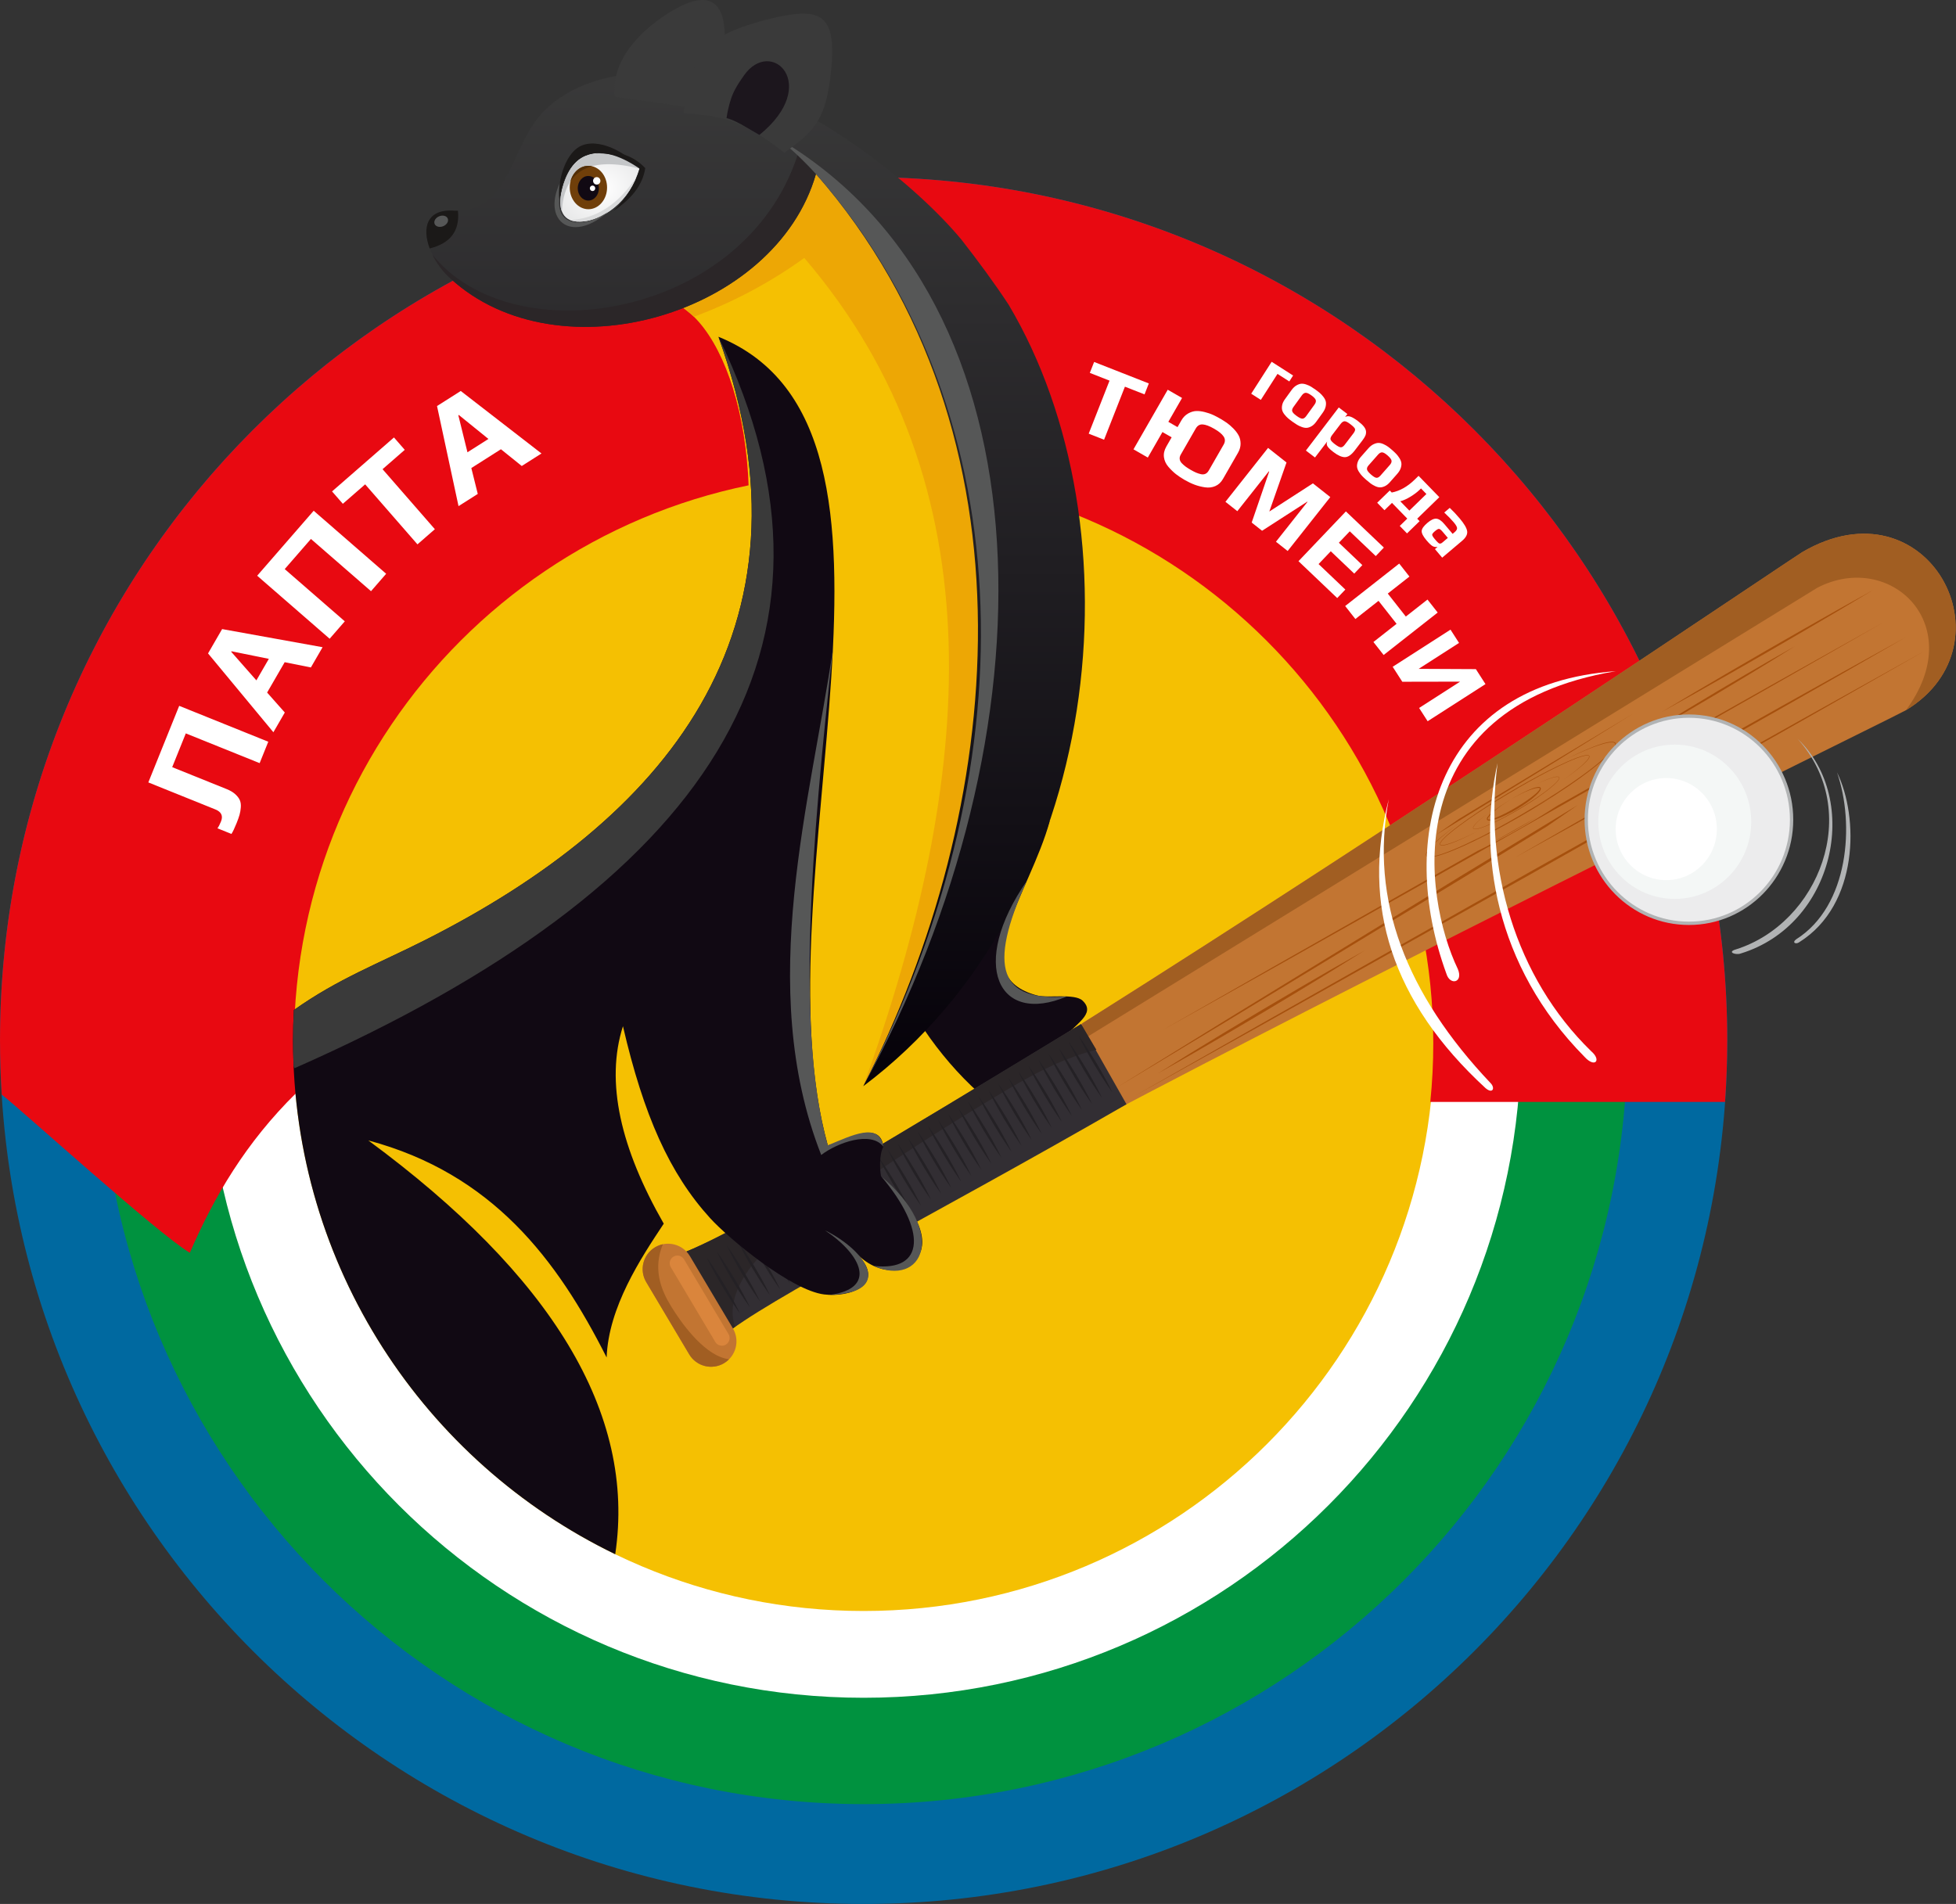 <?xml version="1.0" encoding="UTF-8" standalone="no"?>
<svg
   version="1.1"
   width="224.704"
   height="218.768"
   id="svg254"
   viewBox="0 0 224.704 218.768"
   sodipodi:docname="b239a8738fd76a8c1101515950131fdb.cdr"
   xmlns:inkscape="http://www.inkscape.org/namespaces/inkscape"
   xmlns:sodipodi="http://sodipodi.sourceforge.net/DTD/sodipodi-0.dtd"
   xmlns:xlink="http://www.w3.org/1999/xlink"
   xmlns="http://www.w3.org/2000/svg"
   xmlns:svg="http://www.w3.org/2000/svg">
  <rect x="0" y="0" width="224.704" height="218.768" fill="#333333" stroke="none"/>
  <defs
     id="defs258" />
  <sodipodi:namedview
     id="namedview256"
     pagecolor="#ffffff"
     bordercolor="#666666"
     borderopacity="1.0"
     inkscape:pageshadow="2"
     inkscape:pageopacity="0.0"
     inkscape:pagecheckerboard="0" />
  <g
     id="Layer1000"
     transform="translate(-29.38,-32.348)">
    <path
       d="m 128.593,52.691 c 54.794,0 99.213,44.419 99.213,99.213 0,54.794 -44.419,99.213 -99.213,99.213 -54.793,0 -99.213,-44.419 -99.213,-99.213 0,-54.793 44.419,-99.213 99.213,-99.213 z"
       style="fill:#0069a0;fill-rule:evenodd"
       id="path2" />
    <path
       d="m 128.593,64.163 c 48.458,0 87.741,39.283 87.741,87.741 0,48.458 -39.283,87.741 -87.741,87.741 -48.458,0 -87.741,-39.283 -87.741,-87.741 0,-48.458 39.283,-87.741 87.741,-87.741 z"
       style="fill:#00923f;fill-rule:evenodd"
       id="path4" />
    <path
       d="m 128.593,76.384 c 41.708,0 75.52,33.812 75.52,75.52 0,41.709 -33.812,75.52 -75.52,75.52 -41.708,0 -75.52,-33.812 -75.52,-75.52 0,-41.708 33.812,-75.52 75.52,-75.52 z"
       style="fill:#ffffff;fill-rule:evenodd"
       id="path6" />
    <path
       d="m 128.593,86.355 c 36.202,0 65.549,29.347 65.549,65.549 0,36.202 -29.347,65.549 -65.549,65.549 -36.202,0 -65.549,-29.347 -65.549,-65.549 0,-36.201 29.347,-65.549 65.549,-65.549 z"
       style="fill:#f5c002;fill-rule:evenodd"
       id="path8" />
    <path
       d="m 128.482,86.349 c 35.582,0 64.427,28.845 64.427,64.427 0,35.582 -28.845,64.427 -64.427,64.427 -35.582,0 -64.427,-28.845 -64.427,-64.427 0,-35.582 28.845,-64.427 64.427,-64.427 z"
       style="fill:#f5c002;fill-rule:evenodd"
       id="path10" />
    <path
       d="m 128.593,52.691 c 0.856,0 1.71,0.011 2.561,0.032 l 0.008,2e-4 c 0.848,0.022 1.694,0.054 2.536,0.096 52.421,2.658 94.107,46.003 94.107,99.084 0,2.375 -0.089,4.728 -0.253,7.061 h -33.861 c 0.227,-2.217 0.344,-4.467 0.344,-6.744 0,-36.142 -29.299,-65.442 -65.442,-65.442 -36.143,0 -65.442,29.299 -65.442,65.442 0,1.929 0.088,3.837 0.252,5.723 -5.785,5.689 -9.433,11.912 -12.217,18.352 -3.774,-2.271 -19.033,-16.151 -21.606,-18.177 -0.127,-2.056 -0.199,-4.127 -0.199,-6.215 0,-53.081 41.686,-96.426 94.107,-99.084 0.843,-0.043 1.688,-0.075 2.536,-0.096 l 0.008,-2e-4 c 0.851,-0.021 1.705,-0.032 2.561,-0.032 z"
       style="fill:#e80911;fill-rule:evenodd"
       id="path12" />
    <path
       d="m 134.903,52.896 c 4.348,5.342 8.769,10.606 12.395,16.113 4.01,6.738 6.693,14.978 7.951,23.427 -4.374,-1.881 -8.722,-3.706 -13.387,-4.692 -2.587,-12.099 -7.906,-23.657 -16.688,-33.738 -4.64,16.192 -29.547,23.434 -42,12 -0.527,-0.464 -1.008,-1.022 -1.418,-1.622 13.96,-7.46 29.904,-11.694 46.837,-11.694 2.12,0 4.222,0.074 6.309,0.205 z"
       style="fill:#7e1410;fill-opacity:0;fill-rule:evenodd"
       id="path14" />
    <path
       d="m 149.976,126.674 c -2.256,8.329 -10.053,17.794 -1.424,20.061 1.216,0.32 4.293,-0.269 5.194,0.587 1.635,1.553 -0.983,2.699 -2.183,4.418 3.591,3.572 5.095,5.315 3.77,8.311 -0.992,2.244 -2.535,2.939 -3.232,0.736 -0.476,-1.506 -0.907,-1.271 -2.06,-2.242 0.147,0.914 0.154,1.775 0.044,2.591 -0.378,2.808 -0.734,2.082 -2.803,0.844 -5.123,-3.067 -9.687,-7.73 -13.066,-13.426 -2.442,-4.117 6.742,-6.173 5.773,-11.159 z"
       style="fill:#110913;fill-rule:evenodd"
       id="path16" />
    <path
       d="m 106.461,66.978 13.983,-17.125 5.437,-1.125 18.375,33 -0.187,24.188 -31.27,1.295 c 5.941,-19.225 0.883,-37.535 -6.338,-40.233 z"
       style="fill:#f5c002;fill-rule:evenodd"
       id="path18" />
    <path
       d="m 129.479,55.189 c -0.223,0.238 -0.447,0.474 -0.673,0.708 23.532,35.267 18.425,68.697 -0.253,101.256 12.825,-35.356 15.569,-69.071 -6.778,-95.168 -3.898,2.815 -8.153,5.077 -12.675,6.758 -2.368,-2.097 -4.255,-2.85 -6.952,-4.552 L 121.227,48.065 Z"
       style="fill:#eda705;fill-rule:evenodd"
       id="path20" />
    <defs
       id="defs28">
      <linearGradient
         id="grad1">
        <stop
           offset="0%"
           stop-color="#3a3a3a"
           stop-opacity="1"
           id="stop22" />
        <stop
           offset="100%"
           stop-color="#050109"
           stop-opacity="1"
           id="stop24" />
      </linearGradient>
      <linearGradient
         xlink:href="#grad1"
         id="grad2"
         x1="97.667"
         y1="31.778"
         x2="97.667"
         y2="126.081"
         gradientTransform="scale(0.802,1.246)"
         gradientUnits="userSpaceOnUse" />
    </defs>
    <path
       d="m 114.594,42.396 c -0.026,-0.083 -0.048,-0.16 -0.067,-0.236 9.617,3.202 20.127,11.501 25.307,17.727 1.914,2.454 3.744,4.929 5.407,7.454 15.25,25.624 11.188,68.875 -16.687,89.811 16.188,-31.563 20.751,-74.751 -5.436,-104.814 -4.64,16.192 -29.547,23.434 -42,12 -2.968,-2.617 -4.531,-8.188 0.516,-7.781 6.563,0.095 6.248,-7.523 10.326,-11.534 2.255,-2.218 5.332,-3.559 9.216,-4.115 0.214,-0.031 0.516,-0.057 0.696,-0.086 0.062,-0.01 0.125,-0.015 0.176,-0.025 0.006,-0.001 -0.027,-0.09 -0.031,-0.103 -1.277,-4.159 1.244,5.167 5.03,2.521 1.628,-1.137 -0.286,-2.395 0.91,-1.281 2.502,2.331 3.104,0.485 3.351,-0.656 0.386,0.081 0.774,0.172 1.165,0.272 0.743,0.23 1.451,0.51 2.121,0.845 z"
       style="fill:url(#grad2)"
       id="path30" />
    <path
       d="M 123.117,52.339 C 118.477,68.531 93.57,75.773 81.117,64.339 80.274,63.597 79.545,62.617 79.048,61.603 88.32,73.175 114.856,68.957 121,50.181 Z"
       style="fill:#2b2628;fill-rule:evenodd"
       id="path32" />
    <path
       d="m 78.743,60.896 c -0.879,-2.336 -0.394,-4.602 2.89,-4.338 0.121,0.002 0.239,0 0.355,-0.003 l 0.001,8e-4 c 0.241,2.439 -0.987,3.776 -3.246,4.34 z"
       style="fill:#1b1918;fill-rule:evenodd"
       id="path34" />
    <defs
       id="defs41">
      <radialGradient
         id="grad3"
         cx="91.61"
         cy="58.091"
         r="8.464"
         gradientTransform="scale(1.075,0.93)"
         fx="91.61"
         fy="58.091"
         gradientUnits="userSpaceOnUse">
        <stop
           offset="0%"
           stop-color="#ffffff"
           stop-opacity="1"
           id="stop36" />
        <stop
           offset="100%"
           stop-color="#d9dadb"
           stop-opacity="1"
           id="stop38" />
      </radialGradient>
    </defs>
    <path
       d="m 102.853,51.72 c -0.581,1.869 -1.537,3.332 -2.839,4.419 -1.138,0.951 -2.499,1.633 -4.005,1.675 -1.954,0.056 -2.505,-1.342 -2.158,-3.206 0.275,-1.48 0.988,-3.354 2.362,-4.135 2.119,-1.205 5.258,-0.172 6.64,1.247 z"
       style="fill:url(#grad3)"
       id="path43" />
    <path
       d="m 102.525,52.636 c -0.587,1.438 -1.43,2.6 -2.511,3.502 -1.138,0.951 -2.499,1.633 -4.005,1.675 -0.46,0.013 -0.843,-0.054 -1.154,-0.19 3.142,-0.135 5.653,-1.915 7.67,-4.987 z"
       style="fill:#d9dadb;fill-rule:evenodd"
       id="path45" />
    <path
       d="m 93.928,56.642 c -0.211,-0.546 -0.224,-1.249 -0.078,-2.034 0.275,-1.48 0.988,-3.354 2.362,-4.135 2.119,-1.205 5.258,-0.172 6.64,1.247 -5.448,-1.368 -8.664,-0.022 -8.924,4.922 z"
       style="fill:#c4c6c8;fill-rule:evenodd"
       id="path47" />
    <path
       d="m 96.975,51.401 c 1.184,0 2.145,1.116 2.145,2.493 0,1.377 -0.96,2.493 -2.145,2.493 -1.184,0 -2.145,-1.116 -2.145,-2.493 0,-1.377 0.96,-2.493 2.145,-2.493 z"
       style="fill:#703f0a;fill-rule:evenodd"
       id="path49" />
    <path
       d="m 96.975,51.401 c 0.143,0 0.283,0.016 0.418,0.047 -1.056,0.29 -1.885,0.855 -2.47,1.718 0.268,-1.022 1.085,-1.766 2.052,-1.766 z"
       style="fill:#522e07;fill-rule:evenodd"
       id="path51" />
    <path
       d="m 96.965,52.567 c 0.671,0 1.216,0.633 1.216,1.413 0,0.781 -0.545,1.413 -1.216,1.413 -0.671,0 -1.216,-0.633 -1.216,-1.413 0,-0.781 0.544,-1.413 1.216,-1.413 z"
       style="fill:#110913;fill-rule:evenodd"
       id="path53" />
    <path
       d="m 97.934,52.698 c 0.232,0 0.42,0.192 0.42,0.429 0,0.237 -0.188,0.429 -0.42,0.429 -0.233,0 -0.421,-0.192 -0.421,-0.429 0,-0.237 0.188,-0.429 0.421,-0.429 z"
       style="fill:#ffffff;fill-rule:evenodd"
       id="path55" />
    <path
       d="m 97.45,53.669 c 0.172,0 0.31,0.142 0.31,0.316 0,0.175 -0.139,0.316 -0.31,0.316 -0.172,0 -0.31,-0.142 -0.31,-0.316 0,-0.175 0.139,-0.316 0.31,-0.316 z"
       style="fill:#ffffff;fill-rule:evenodd"
       id="path57" />
    <path
       d="m 95.159,51.17 c -4.562,5.372 -0.899,9.906 4.104,5.497 -3.568,2.472 -8.068,1.548 -4.104,-5.497 z"
       style="fill:#565757;fill-rule:evenodd"
       id="path59" />
    <path
       d="m 103.507,51.665 c -0.304,2.014 -1.664,3.596 -3.656,4.922 1.454,-1.444 2.507,-3.046 3.002,-4.868 -1.238,-1.144 -2.852,-1.801 -5.009,-1.75 2.179,-0.367 4.109,0.062 5.663,1.696 z"
       style="fill:#1b1918;fill-rule:evenodd"
       id="path61" />
    <path
       d="m 111.914,71.043 c 31.156,11.281 0.057,60.895 8.432,91.02 3.893,-0.605 1.95,2.307 4.489,4.405 2.482,2.051 6.801,-0.129 5.261,2.438 3.314,2.87 6.045,5.16 5.338,8.392 -0.821,2.244 -3.507,3.387 -7.816,-1.102 4.033,4.176 -0.177,6.856 -3.098,5.769 -11.47,-4.268 -18.046,-10.237 -22.715,-30.378 -2.041,6.404 -0.272,14.033 4.687,22.688 -2.656,4 -6.344,9.594 -6.562,15.375 -5.711,-11.326 -13.152,-21.124 -27.375,-24.938 20.96,15.452 31.233,30.573 28.801,46.831 -21.907,-10.609 -37.453,-44.739 -37.453,-58.313 0,-13.574 0.032,-2.34 0.093,-3.498 2.055,-1.456 4.282,-2.84 6.684,-4.147 31.54,-13.467 54.706,-37.069 41.233,-74.543 z"
       style="fill:#a6500d;fill-opacity:0;fill-rule:evenodd"
       id="path63" />
    <path
       d="m 153.57,151.636 0.006,-0.004 2.345,-1.479 0.726,-0.459 1.875,-1.188 0.48,-0.304 0.002,-0.001 0.522,-0.332 1.87,-1.189 0.697,-0.444 2.22,-1.417 0.934,-0.597 1.662,-1.065 0.657,-0.421 2.546,-1.636 0.152,-0.098 2.469,-1.59 0.229,-0.148 0.323,-0.209 c 1.758,-1.135 3.513,-2.27 5.26,-3.403 l 0.093,-0.06 2.608,-1.694 0.12,-0.078 c 1.72,-1.118 3.428,-2.231 5.123,-3.337 l 0.32,-0.208 0.625,-0.409 1.73,-1.131 0.352,-0.23 0.3,-0.197 2.376,-1.556 0.393,-0.258 1.689,-1.108 0.558,-0.366 0.301,-0.198 2.299,-1.511 0.17,-0.112 c 1.647,-1.083 3.267,-2.151 4.853,-3.198 l 0.039,-0.026 1.536,-1.014 0.917,-0.606 0.635,-0.42 1.529,-1.011 0.232,-0.153 1.272,-0.842 1.062,-0.704 0.415,-0.275 1.45,-0.961 0.403,-0.267 2.196,-1.458 0.213,-0.141 1.36,-0.904 0.548,-0.364 0.78,-0.519 1.261,-0.839 0.033,-0.022 1.26,-0.839 0.663,-0.442 0.561,-0.374 1.187,-0.792 0.119,-0.079 0.214,-0.142 2.997,-2 0.241,-0.161 0.788,-0.526 0.787,-0.526 0.199,-0.133 0.942,-0.63 0.327,-0.219 0.57,-0.381 0.787,-0.526 0.064,-0.043 0.804,-0.538 0.374,-0.25 0.381,-0.255 0.706,-0.472 0.035,-0.023 0.62,-0.415 0.377,-0.253 0.226,-0.151 0.55,-0.368 0.093,-0.062 0.403,-0.269 0.333,-0.222 0.108,-0.072 0.384,-0.256 0.107,-0.071 0.22,-0.146 0.237,-0.157 0.031,-0.02 0.208,-0.136 0.072,-0.047 0.02,-0.013 c 0.065,-0.042 0.115,-0.074 0.14,-0.089 14.4,-8.417 24.475,10.541 11.899,18.171 -1.128,0.671 -50.293,24.679 -89.539,45.275 -21.028,12.129 -38.848,21.192 -45.212,25.761 0.79,1.341 0.386,3.059 -0.896,3.912 l -0.009,0.006 -0.009,0.006 -0.009,0.006 -0.01,0.006 -0.004,0.003 -0.006,0.004 -0.009,0.006 -0.01,0.006 -0.01,0.006 -0.01,0.006 -0.01,0.006 -0.01,0.006 -0.002,9e-4 -0.002,0.002 c -0.002,3e-4 -0.003,0.002 -0.005,0.003 l -0.005,0.003 -0.008,0.005 -0.065,0.038 -0.066,0.036 -0.066,0.034 -0.067,0.032 -0.034,0.015 -0.067,0.029 -0.034,0.014 -3e-4,-1e-4 -0.034,0.013 -0.034,0.013 -1e-4,2e-4 -0.034,0.013 -0.034,0.012 -2e-4,-1e-4 -0.034,0.012 -0.035,0.011 -0.069,0.021 -0.035,0.01 -0.067,0.018 -0.002,6e-4 -0.035,0.009 -3e-4,-1e-4 -0.035,0.008 -0.035,0.008 -0.038,0.008 -0.064,0.012 -0.039,0.007 -0.035,0.005 -0.035,0.005 -3e-4,-10e-5 -0.035,0.005 -0.035,0.004 -0.035,0.004 -0.035,0.003 -2e-4,-1e-4 -0.035,0.003 -0.035,0.003 -3e-4,-1e-4 -0.035,0.002 -0.035,0.002 -2e-4,-10e-5 -0.008,3e-4 -0.062,0.001 -10e-5,3e-4 h -0.07 l -0.035,-5e-4 -0.035,-0.001 -10e-5,3e-4 -0.07,-0.003 -0.035,-0.002 -0.035,-0.003 -1e-4,2e-4 -0.07,-0.007 -1e-4,2e-4 -0.035,-0.004 -0.035,-0.004 -0.069,-0.01 -3e-4,2e-4 -0.035,-0.006 -0.034,-0.006 -2e-4,-1e-4 -0.035,-0.006 -0.034,-0.007 -0.035,-0.007 -0.034,-0.008 -4e-4,2e-4 -0.068,-0.017 -3e-4,2e-4 -0.067,-0.018 -4e-4,1e-4 -0.065,-0.019 -0.002,-6e-4 -2e-4,-1e-4 -0.033,-0.011 -0.033,-0.011 -3e-4,2e-4 -0.066,-0.023 -3e-4,10e-5 -0.065,-0.025 -4e-4,2e-4 -0.032,-0.013 -0.033,-0.013 -0.064,-0.028 -2e-4,-1e-4 c -0.043,-0.019 -0.085,-0.039 -0.127,-0.06 l 1e-4,-3e-4 -0.032,-0.016 -0.031,-0.016 -0.062,-0.034 1e-4,-3e-4 -0.061,-0.035 1e-4,-2e-4 -0.03,-0.018 -0.03,-0.019 -0.06,-0.038 1e-4,-2e-4 -0.059,-0.04 1e-4,-3e-4 -0.058,-0.041 1e-4,-3e-4 -0.057,-0.043 1e-4,-3e-4 -0.056,-0.044 1e-4,-2e-4 -0.055,-0.046 10e-5,-2e-4 -0.054,-0.047 2e-4,-2e-4 -0.053,-0.048 1e-4,-2e-4 -0.052,-0.05 -1e-4,-3e-4 -0.051,-0.051 -1e-4,-3e-4 -0.05,-0.053 1e-4,-3e-4 -0.024,-0.027 -0.024,-0.027 -10e-5,-4e-4 -0.047,-0.056 1e-4,-3e-4 -0.046,-0.057 1e-4,-2e-4 -0.045,-0.059 -2e-4,-3e-4 -0.036,-0.05 -0.007,-0.01 -2e-4,-1e-4 -0.021,-0.03 -0.021,-0.031 1e-4,-3e-4 -0.021,-0.031 -0.02,-0.032 -0.039,-0.064 -4.938,-8.3 -0.038,-0.065 -0.036,-0.066 -0.034,-0.066 -0.032,-0.067 -0.015,-0.034 -0.015,-0.034 -2e-4,-4e-4 -0.014,-0.034 -0.014,-0.034 1e-4,-2e-4 -0.013,-0.034 -0.013,-0.034 -2e-4,-1e-4 -0.013,-0.034 -0.012,-0.034 1e-4,-3e-4 -0.012,-0.034 -0.011,-0.034 -0.021,-0.069 -0.019,-0.069 -2e-4,-1e-4 -0.009,-0.035 -0.009,-0.035 2e-4,-2e-4 -0.008,-0.035 -0.008,-0.035 -0.007,-0.035 -0.007,-0.035 -2e-4,-4e-4 -0.006,-0.035 -0.006,-0.035 -2e-4,-10e-5 -0.011,-0.07 -0.009,-0.07 -0.007,-0.07 -0.005,-0.071 -0.004,-0.07 c -0.002,-0.047 -0.002,-0.094 -0.002,-0.141 l 0.001,-0.07 -3e-4,-1e-4 c 0.002,-0.07 0.008,-0.141 0.015,-0.21 l -2e-4,-1e-4 c 0.005,-0.047 0.011,-0.093 0.018,-0.139 l -3e-4,-1e-4 0.012,-0.069 -3e-4,-1e-4 0.013,-0.069 -2e-4,-1e-4 0.015,-0.068 -3e-4,-1e-4 0.016,-0.068 c 0.011,-0.045 0.024,-0.09 0.038,-0.135 l -2e-4,-1e-4 c 0.021,-0.067 0.043,-0.133 0.069,-0.199 l -1e-4,-4e-4 c 0.017,-0.044 0.035,-0.087 0.054,-0.13 l 3e-4,1e-4 c 0.038,-0.086 0.08,-0.17 0.126,-0.252 l 3e-4,1e-4 c 0.023,-0.041 0.047,-0.082 0.072,-0.121 l 3e-4,1e-4 c 0.088,-0.14 0.188,-0.273 0.3,-0.398 l 3e-4,1e-4 0.024,-0.026 0.025,-0.026 2e-4,1e-4 c 0.033,-0.035 0.067,-0.069 0.102,-0.102 l 2e-4,-3e-4 0.053,-0.05 3e-4,1e-4 0.054,-0.048 2e-4,1e-4 0.056,-0.047 0.057,-0.046 0.059,-0.045 0.06,-0.043 0.061,-0.042 3e-4,10e-5 0.031,-0.021 0.032,-0.02 0.064,-0.039 0.013,-0.008 0.014,-0.008 0.013,-0.008 0.013,-0.007 0.002,-10e-4 0.012,-0.007 0.014,-0.007 0.013,-0.007 0.014,-0.007 0.004,-0.002 0.01,-0.005 0.014,-0.007 0.014,-0.007 0.014,-0.007 0.006,-0.003 0.008,-0.004 0.014,-0.007 0.014,-0.007 0.014,-0.007 c 1.15,-0.559 2.518,-0.297 3.381,0.604 7.128,-2.977 23.446,-12.836 43.235,-24.854 l 0.17,-0.103 0.859,-0.522 0.104,-0.064 z m -40.956,38.929 0.002,-0.002 z M 103.26,179.462 c 0.005,-0.046 0.011,-0.093 0.018,-0.139 z"
       style="fill:#a15e22;fill-opacity:0;fill-rule:evenodd"
       id="path65" />
    <g
       id="Layer1001">
      <path
         d="m 106.849,176.68 c 20.072,-6.838 127.822,-79.85 129.583,-80.897 14.4,-8.417 24.475,10.541 11.899,18.171 -1.761,1.048 -120.498,58.923 -135.978,71.979 -1.532,-2.576 -4.604,-7.737 -5.504,-9.252 z"
         style="fill:#c27532;fill-rule:evenodd"
         id="path67" />
      <path
         d="m 153.697,149.938 c 37.161,-23.401 81.61,-53.486 82.735,-54.155 14.4,-8.417 24.475,10.541 11.899,18.171 7.272,-9.789 -1.785,-18.407 -10.164,-14.08 l -84.506,51.996 c 0,0 0.014,-0.702 0.036,-1.931 z"
         style="fill:#a15e22;fill-rule:evenodd"
         id="path69" />
      <path
         d="m 240.237,97.096 c 2e-4,-3e-4 2e-4,-3e-4 2e-4,-3e-4 0,0 0,0 -2e-4,3e-4 z m 0.001,-8e-4 c 2e-4,-2e-4 6e-4,-5e-4 8e-4,-5e-4 -2e-4,0 -6e-4,3e-4 -8e-4,5e-4 z m 0.001,-0.001 c 1e-4,0 3e-4,1e-4 5e-4,-2e-4 -1e-4,0 -4e-4,2e-4 -5e-4,2e-4 z m 0.001,-5e-4 c 7e-4,-5e-4 0.001,-6e-4 0.002,-0.001 -7e-4,6e-4 -10e-4,7e-4 -0.002,0.001 z m 0.002,-0.002 c 1e-4,-3e-4 6e-4,-5e-4 8e-4,-5e-4 -3e-4,3e-4 -5e-4,2e-4 -8e-4,5e-4 z m 0.001,-8e-4 c 4e-4,-2e-4 6e-4,-1e-4 0.001,-4e-4 -4e-4,3e-4 -7e-4,5e-4 -0.001,4e-4 z m 0.001,-7e-4 c 2e-4,10e-5 4e-4,-3e-4 8e-4,-5e-4 -4e-4,2e-4 -7e-4,6e-4 -8e-4,5e-4 z m 9e-4,-5e-4 c 7e-4,-5e-4 0.001,-7e-4 0.002,-0.001 -4e-4,6e-4 -0.001,8e-4 -0.002,0.001 z m 0.002,-0.001 c 4e-4,-2e-4 7e-4,-5e-4 0.001,-5e-4 -3e-4,0 -6e-4,3e-4 -0.001,5e-4 z"
         style="fill:#a6500d;fill-rule:evenodd"
         id="path71" />
      <path
         d="m 153.571,150.018 5.22,9.21 c -22.588,13.03 -41.478,22.521 -46.438,26.704 l -5.504,-9.252 c 6.404,-2.181 24.562,-13.202 46.722,-26.663 z"
         style="fill:#322e33;fill-rule:evenodd"
         id="path73" />
      <path
         d="m 113.569,184.97 c 0.086,-0.065 0.174,-0.13 0.263,-0.197 10e-5,-4e-4 -2e-4,-5e-4 -1e-4,-10e-4 -0.09,0.067 -0.178,0.133 -0.264,0.197 z"
         style="fill:#d8cdc5;fill-rule:evenodd"
         id="path75" />
      <path
         d="m 155.331,152.971 v 0 l -0.493,-0.83 -1e-4,4e-4 z"
         style="fill:#aa7e4e;fill-rule:evenodd"
         id="path77" />
      <path
         d="m 154.837,152.141 1e-4,-4e-4 -1.015,-1.705 z"
         style="fill:#91673e;fill-rule:evenodd"
         id="path79" />
      <path
         d="m 113.569,184.969 c 0.086,-0.065 0.174,-0.13 0.264,-0.197 -1.193,-3.14 1.483,-6.983 3.734,-8.896 4.106,-3.488 8.828,-6.415 13.309,-9.393 4.719,-3.138 9.52,-6.154 14.397,-9.041 3.146,-1.863 6.494,-3.59 10.059,-4.471 l -0.493,-0.83 -1.266,-2.124 c -20.728,12.591 -37.924,23.1 -45.333,26.136 0.149,0.156 0.283,0.331 0.398,0.525 z"
         style="fill:#2b2628;fill-rule:evenodd"
         id="path81" />
      <path
         d="m 104.634,175.662 c -1.386,0.825 -1.841,2.616 -1.016,4.002 l 4.938,8.3 c 0.825,1.386 2.617,1.841 4.002,1.016 1.386,-0.824 1.841,-2.616 1.016,-4.002 l -4.938,-8.3 c -0.825,-1.386 -2.617,-1.841 -4.002,-1.016 z"
         style="fill:#c27532;fill-rule:evenodd"
         id="path83" />
      <path
         d="m 112.566,188.975 c 0.002,-9e-4 0.004,-0.002 0.006,-0.003 -0.002,8e-4 -0.003,0.002 -0.006,0.003 z m 0.01,-0.006 c 0.001,-0.001 0.002,-0.002 0.004,-0.002 -0.001,7e-4 -0.002,0.001 -0.004,0.002 z"
         style="fill:#d8cdc5;fill-rule:evenodd"
         id="path85" />
      <path
         d="m 110.346,189.301 c 0.725,0.184 1.519,0.091 2.212,-0.321 v 0 c 0.003,-0.002 0.006,-0.003 0.008,-0.005 0.002,-9e-4 0.004,-0.002 0.006,-0.003 0.001,-10e-4 0.003,-0.002 0.004,-0.003 0.001,-0.001 0.002,-0.002 0.004,-0.002 0.207,-0.126 0.391,-0.275 0.554,-0.44 -0.152,-0.018 -0.303,-0.047 -0.454,-0.086 -2.628,-0.667 -5.117,-4.218 -6.215,-6.011 -1.133,-1.852 -1.782,-3.745 -1.312,-5.918 0.089,-0.413 0.221,-0.812 0.385,-1.199 -0.31,0.064 -0.616,0.177 -0.903,0.348 -0.693,0.412 -1.153,1.066 -1.337,1.791 -0.184,0.725 -0.091,1.518 0.321,2.212 l 4.938,8.3 c 0.413,0.693 1.067,1.153 1.791,1.337 z"
         style="fill:#a15e22;fill-rule:evenodd"
         id="path87" />
      <path
         d="m 157.137,157.81 c 0,0 -0.196,-0.426 -0.523,-1.046 -0.168,-0.307 -0.352,-0.672 -0.571,-1.052 -0.218,-0.38 -0.45,-0.784 -0.683,-1.188 -0.244,-0.397 -0.489,-0.795 -0.718,-1.168 -0.228,-0.373 -0.462,-0.709 -0.652,-1.004 -0.39,-0.583 -0.671,-0.959 -0.671,-0.959 0,0 0.196,0.426 0.522,1.047 0.168,0.307 0.352,0.673 0.571,1.052 0.218,0.379 0.451,0.784 0.683,1.188 0.244,0.398 0.489,0.795 0.719,1.168 0.229,0.372 0.462,0.709 0.651,1.003 0.39,0.583 0.671,0.959 0.671,0.959 z"
         style="fill:#242125;fill-rule:evenodd"
         id="path89" />
      <path
         d="m 155.982,158.498 c 0,0 -0.196,-0.426 -0.522,-1.046 -0.168,-0.308 -0.352,-0.673 -0.571,-1.052 -0.218,-0.379 -0.45,-0.784 -0.683,-1.188 -0.244,-0.398 -0.489,-0.795 -0.718,-1.168 -0.228,-0.373 -0.462,-0.709 -0.652,-1.004 -0.39,-0.583 -0.671,-0.958 -0.671,-0.958 0,0 0.196,0.426 0.522,1.047 0.168,0.307 0.352,0.673 0.571,1.052 0.218,0.379 0.451,0.783 0.683,1.188 0.245,0.398 0.489,0.795 0.719,1.168 0.228,0.373 0.462,0.709 0.652,1.004 0.389,0.583 0.67,0.958 0.67,0.958 z"
         style="fill:#242125;fill-rule:evenodd"
         id="path91" />
      <path
         d="m 154.826,159.186 c 0,0 -0.196,-0.426 -0.522,-1.046 -0.168,-0.307 -0.352,-0.673 -0.571,-1.052 -0.218,-0.379 -0.451,-0.784 -0.683,-1.188 -0.244,-0.398 -0.489,-0.796 -0.718,-1.168 -0.228,-0.373 -0.462,-0.709 -0.652,-1.004 -0.39,-0.583 -0.671,-0.959 -0.671,-0.959 0,0 0.196,0.426 0.522,1.047 0.168,0.307 0.352,0.673 0.571,1.052 0.218,0.379 0.451,0.784 0.684,1.189 0.244,0.397 0.489,0.794 0.718,1.167 0.228,0.373 0.462,0.71 0.651,1.004 0.39,0.583 0.671,0.959 0.671,0.959 z"
         style="fill:#242125;fill-rule:evenodd"
         id="path93" />
      <path
         d="m 153.671,159.873 c 0,0 -0.196,-0.426 -0.523,-1.046 -0.168,-0.307 -0.352,-0.673 -0.571,-1.052 -0.218,-0.379 -0.451,-0.784 -0.683,-1.189 -0.244,-0.398 -0.489,-0.795 -0.719,-1.167 -0.228,-0.373 -0.462,-0.709 -0.652,-1.004 -0.39,-0.583 -0.671,-0.959 -0.671,-0.959 0,0 0.196,0.427 0.522,1.047 0.168,0.307 0.352,0.673 0.571,1.052 0.218,0.379 0.451,0.784 0.684,1.188 0.244,0.398 0.489,0.795 0.718,1.167 0.229,0.373 0.462,0.71 0.652,1.004 0.39,0.583 0.671,0.959 0.671,0.959 z"
         style="fill:#242125;fill-rule:evenodd"
         id="path95" />
      <path
         d="m 152.514,160.56 c 0,0 -0.196,-0.426 -0.522,-1.046 -0.168,-0.307 -0.352,-0.673 -0.571,-1.052 -0.218,-0.38 -0.451,-0.784 -0.683,-1.189 -0.244,-0.398 -0.489,-0.795 -0.719,-1.167 -0.228,-0.373 -0.462,-0.709 -0.652,-1.004 -0.389,-0.583 -0.671,-0.959 -0.671,-0.959 0,0 0.196,0.426 0.522,1.047 0.168,0.307 0.352,0.673 0.571,1.052 0.218,0.379 0.451,0.784 0.684,1.188 0.244,0.398 0.489,0.795 0.719,1.167 0.229,0.373 0.462,0.709 0.652,1.004 0.389,0.583 0.67,0.958 0.67,0.958 z"
         style="fill:#242125;fill-rule:evenodd"
         id="path97" />
      <path
         d="m 151.359,161.248 c 0,0 -0.196,-0.426 -0.522,-1.047 -0.168,-0.307 -0.352,-0.673 -0.571,-1.051 -0.218,-0.38 -0.451,-0.784 -0.683,-1.189 -0.244,-0.398 -0.489,-0.795 -0.718,-1.167 -0.228,-0.373 -0.462,-0.709 -0.652,-1.004 -0.389,-0.583 -0.671,-0.958 -0.671,-0.958 0,0 0.196,0.426 0.522,1.047 0.168,0.307 0.352,0.673 0.571,1.052 0.218,0.379 0.451,0.784 0.684,1.188 0.244,0.398 0.489,0.794 0.718,1.167 0.229,0.373 0.462,0.709 0.652,1.004 0.389,0.583 0.67,0.958 0.67,0.958 z"
         style="fill:#242125;fill-rule:evenodd"
         id="path99" />
      <path
         d="m 150.203,161.936 c 0,0 -0.196,-0.426 -0.522,-1.047 -0.168,-0.307 -0.352,-0.672 -0.571,-1.052 -0.218,-0.379 -0.451,-0.784 -0.683,-1.188 -0.244,-0.398 -0.489,-0.795 -0.718,-1.168 -0.228,-0.374 -0.462,-0.709 -0.652,-1.004 -0.39,-0.583 -0.671,-0.959 -0.671,-0.959 0,0 0.196,0.426 0.522,1.047 0.168,0.307 0.352,0.673 0.572,1.051 0.218,0.379 0.451,0.784 0.683,1.188 0.245,0.398 0.489,0.795 0.718,1.168 0.229,0.373 0.462,0.709 0.652,1.003 0.39,0.583 0.67,0.959 0.67,0.959 z"
         style="fill:#242125;fill-rule:evenodd"
         id="path101" />
      <path
         d="m 149.048,162.624 c 0,0 -0.197,-0.426 -0.523,-1.047 -0.168,-0.307 -0.352,-0.672 -0.571,-1.052 -0.218,-0.379 -0.451,-0.784 -0.683,-1.188 -0.245,-0.398 -0.489,-0.795 -0.718,-1.168 -0.228,-0.373 -0.462,-0.709 -0.651,-1.004 -0.39,-0.583 -0.671,-0.959 -0.671,-0.959 0,0 0.196,0.427 0.522,1.047 0.168,0.307 0.352,0.673 0.571,1.051 0.218,0.379 0.451,0.784 0.684,1.188 0.244,0.398 0.489,0.795 0.718,1.168 0.229,0.373 0.462,0.709 0.652,1.003 0.39,0.583 0.671,0.959 0.671,0.959 z"
         style="fill:#242125;fill-rule:evenodd"
         id="path103" />
      <path
         d="m 147.893,163.311 c 0,0 -0.196,-0.426 -0.523,-1.046 -0.168,-0.307 -0.352,-0.672 -0.571,-1.051 -0.218,-0.38 -0.451,-0.784 -0.683,-1.188 -0.245,-0.398 -0.489,-0.795 -0.718,-1.168 -0.228,-0.373 -0.462,-0.709 -0.652,-1.004 -0.39,-0.583 -0.671,-0.959 -0.671,-0.959 0,0 0.196,0.426 0.522,1.047 0.168,0.307 0.352,0.673 0.571,1.052 0.218,0.379 0.451,0.784 0.683,1.188 0.244,0.398 0.489,0.795 0.718,1.168 0.229,0.373 0.462,0.709 0.652,1.003 0.39,0.583 0.671,0.959 0.671,0.959 z"
         style="fill:#242125;fill-rule:evenodd"
         id="path105" />
      <path
         d="m 146.737,163.998 c 0,0 -0.196,-0.426 -0.522,-1.046 -0.168,-0.308 -0.352,-0.673 -0.571,-1.052 -0.218,-0.379 -0.451,-0.783 -0.683,-1.188 -0.244,-0.398 -0.489,-0.795 -0.719,-1.168 -0.228,-0.373 -0.462,-0.709 -0.651,-1.004 -0.39,-0.582 -0.671,-0.958 -0.671,-0.958 0,0 0.196,0.427 0.522,1.047 0.168,0.307 0.352,0.673 0.571,1.052 0.218,0.38 0.451,0.784 0.683,1.189 0.245,0.397 0.489,0.794 0.719,1.167 0.229,0.373 0.462,0.709 0.652,1.004 0.39,0.583 0.671,0.958 0.671,0.958 z"
         style="fill:#242125;fill-rule:evenodd"
         id="path107" />
      <path
         d="m 145.581,164.686 c 0,0 -0.196,-0.426 -0.522,-1.046 -0.168,-0.308 -0.353,-0.673 -0.571,-1.052 -0.218,-0.38 -0.451,-0.784 -0.684,-1.189 -0.245,-0.397 -0.489,-0.795 -0.718,-1.168 -0.228,-0.373 -0.462,-0.709 -0.651,-1.004 -0.39,-0.583 -0.671,-0.958 -0.671,-0.958 0,0 0.196,0.426 0.522,1.047 0.168,0.307 0.352,0.673 0.571,1.052 0.218,0.379 0.451,0.783 0.684,1.188 0.244,0.398 0.489,0.795 0.718,1.168 0.229,0.373 0.462,0.709 0.652,1.004 0.39,0.583 0.671,0.959 0.671,0.959 z"
         style="fill:#242125;fill-rule:evenodd"
         id="path109" />
      <path
         d="m 144.426,165.374 c 0,0 -0.196,-0.426 -0.522,-1.047 -0.168,-0.307 -0.352,-0.672 -0.571,-1.052 -0.218,-0.38 -0.451,-0.784 -0.683,-1.189 -0.244,-0.397 -0.489,-0.795 -0.718,-1.168 -0.228,-0.373 -0.462,-0.709 -0.651,-1.004 -0.39,-0.583 -0.671,-0.959 -0.671,-0.959 0,0 0.196,0.427 0.522,1.047 0.168,0.307 0.352,0.673 0.571,1.051 0.218,0.379 0.451,0.784 0.683,1.188 0.245,0.398 0.489,0.795 0.719,1.168 0.229,0.373 0.462,0.709 0.652,1.004 0.39,0.583 0.671,0.959 0.671,0.959 z"
         style="fill:#242125;fill-rule:evenodd"
         id="path111" />
      <path
         d="m 143.27,166.061 c 0,0 -0.196,-0.426 -0.522,-1.047 -0.168,-0.307 -0.352,-0.672 -0.571,-1.051 -0.218,-0.379 -0.451,-0.784 -0.683,-1.188 -0.244,-0.398 -0.489,-0.795 -0.718,-1.168 -0.228,-0.374 -0.462,-0.709 -0.652,-1.004 -0.39,-0.583 -0.671,-0.959 -0.671,-0.959 0,0 0.196,0.426 0.522,1.047 0.168,0.307 0.352,0.673 0.571,1.052 0.218,0.379 0.451,0.784 0.684,1.189 0.244,0.397 0.489,0.794 0.718,1.167 0.228,0.373 0.462,0.71 0.652,1.004 0.39,0.583 0.67,0.958 0.67,0.958 z"
         style="fill:#242125;fill-rule:evenodd"
         id="path113" />
      <path
         d="m 142.114,166.749 c 0,0 -0.196,-0.426 -0.522,-1.047 -0.168,-0.307 -0.352,-0.672 -0.571,-1.052 -0.218,-0.38 -0.451,-0.784 -0.683,-1.189 -0.244,-0.397 -0.489,-0.794 -0.718,-1.167 -0.228,-0.373 -0.462,-0.709 -0.652,-1.004 -0.39,-0.583 -0.671,-0.959 -0.671,-0.959 0,0 0.196,0.426 0.522,1.047 0.168,0.307 0.352,0.673 0.571,1.052 0.218,0.379 0.451,0.784 0.684,1.189 0.244,0.397 0.489,0.795 0.718,1.167 0.229,0.373 0.462,0.709 0.652,1.004 0.39,0.583 0.671,0.959 0.671,0.959 z"
         style="fill:#242125;fill-rule:evenodd"
         id="path115" />
      <path
         d="m 140.959,167.436 c 0,0 -0.196,-0.426 -0.522,-1.047 -0.168,-0.307 -0.352,-0.672 -0.571,-1.051 -0.218,-0.38 -0.451,-0.784 -0.683,-1.189 -0.244,-0.397 -0.489,-0.795 -0.719,-1.167 -0.228,-0.373 -0.462,-0.709 -0.652,-1.004 -0.389,-0.583 -0.671,-0.958 -0.671,-0.958 0,0 0.196,0.426 0.522,1.047 0.168,0.307 0.352,0.673 0.571,1.052 0.218,0.379 0.451,0.784 0.683,1.188 0.244,0.398 0.489,0.795 0.719,1.167 0.229,0.373 0.462,0.709 0.652,1.004 0.389,0.583 0.67,0.958 0.67,0.958 z"
         style="fill:#242125;fill-rule:evenodd"
         id="path117" />
      <path
         d="m 139.803,168.124 c 0,0 -0.197,-0.426 -0.522,-1.047 -0.168,-0.307 -0.352,-0.672 -0.571,-1.052 -0.218,-0.379 -0.451,-0.784 -0.684,-1.188 -0.244,-0.398 -0.489,-0.795 -0.718,-1.168 -0.228,-0.373 -0.462,-0.709 -0.652,-1.004 -0.39,-0.583 -0.671,-0.958 -0.671,-0.958 0,0 0.196,0.426 0.522,1.047 0.168,0.307 0.352,0.673 0.571,1.052 0.218,0.379 0.451,0.783 0.684,1.188 0.245,0.397 0.489,0.795 0.718,1.167 0.229,0.373 0.462,0.709 0.652,1.003 0.389,0.583 0.67,0.959 0.67,0.959 z"
         style="fill:#242125;fill-rule:evenodd"
         id="path119" />
      <path
         d="m 138.648,168.812 c 0,0 -0.197,-0.426 -0.523,-1.047 -0.168,-0.307 -0.352,-0.672 -0.571,-1.051 -0.218,-0.38 -0.451,-0.784 -0.684,-1.188 -0.244,-0.398 -0.489,-0.795 -0.718,-1.168 -0.228,-0.373 -0.462,-0.709 -0.651,-1.004 -0.39,-0.583 -0.671,-0.959 -0.671,-0.959 0,0 0.196,0.426 0.522,1.047 0.168,0.307 0.352,0.673 0.571,1.051 0.218,0.379 0.451,0.784 0.683,1.188 0.244,0.398 0.489,0.795 0.718,1.168 0.229,0.373 0.462,0.709 0.652,1.004 0.39,0.583 0.671,0.959 0.671,0.959 z"
         style="fill:#242125;fill-rule:evenodd"
         id="path121" />
      <path
         d="m 137.492,169.499 c 0,0 -0.197,-0.426 -0.522,-1.046 -0.168,-0.307 -0.353,-0.673 -0.571,-1.052 -0.218,-0.379 -0.451,-0.784 -0.683,-1.188 -0.245,-0.397 -0.489,-0.795 -0.719,-1.167 -0.228,-0.373 -0.462,-0.71 -0.652,-1.004 -0.39,-0.582 -0.671,-0.958 -0.671,-0.958 0,0 0.196,0.426 0.522,1.047 0.168,0.307 0.352,0.673 0.572,1.052 0.218,0.379 0.45,0.784 0.683,1.188 0.244,0.397 0.489,0.795 0.718,1.167 0.229,0.373 0.462,0.709 0.652,1.004 0.39,0.583 0.671,0.958 0.671,0.958 z"
         style="fill:#242125;fill-rule:evenodd"
         id="path123" />
      <path
         d="m 136.337,170.187 c 0,0 -0.196,-0.426 -0.523,-1.047 -0.168,-0.307 -0.352,-0.672 -0.571,-1.052 -0.218,-0.379 -0.451,-0.784 -0.683,-1.188 -0.245,-0.398 -0.489,-0.795 -0.718,-1.168 -0.228,-0.373 -0.462,-0.709 -0.652,-1.004 -0.39,-0.583 -0.671,-0.958 -0.671,-0.958 0,0 0.196,0.426 0.522,1.047 0.169,0.307 0.352,0.673 0.572,1.052 0.218,0.379 0.451,0.783 0.683,1.188 0.245,0.398 0.489,0.795 0.719,1.168 0.229,0.373 0.462,0.709 0.652,1.004 0.39,0.583 0.671,0.959 0.671,0.959 z"
         style="fill:#242125;fill-rule:evenodd"
         id="path125" />
      <path
         d="m 135.181,170.874 c 0,0 -0.196,-0.426 -0.523,-1.046 -0.168,-0.307 -0.352,-0.672 -0.571,-1.052 -0.218,-0.379 -0.451,-0.784 -0.683,-1.188 -0.244,-0.397 -0.489,-0.795 -0.718,-1.168 -0.228,-0.373 -0.462,-0.709 -0.652,-1.004 -0.39,-0.583 -0.671,-0.958 -0.671,-0.958 0,0 0.196,0.426 0.523,1.046 0.168,0.307 0.352,0.673 0.571,1.052 0.218,0.379 0.451,0.783 0.683,1.188 0.245,0.398 0.489,0.795 0.719,1.168 0.229,0.373 0.462,0.709 0.652,1.003 0.39,0.583 0.67,0.958 0.67,0.958 z"
         style="fill:#242125;fill-rule:evenodd"
         id="path127" />
      <path
         d="m 134.025,171.562 c 0,0 -0.196,-0.426 -0.522,-1.047 -0.168,-0.307 -0.352,-0.672 -0.571,-1.052 -0.218,-0.379 -0.451,-0.784 -0.684,-1.188 -0.244,-0.398 -0.489,-0.795 -0.718,-1.168 -0.228,-0.373 -0.462,-0.709 -0.651,-1.004 -0.39,-0.583 -0.671,-0.959 -0.671,-0.959 0,0 0.196,0.427 0.522,1.047 0.168,0.307 0.352,0.673 0.571,1.052 0.218,0.379 0.451,0.783 0.684,1.188 0.244,0.397 0.489,0.795 0.718,1.168 0.229,0.373 0.462,0.709 0.652,1.004 0.39,0.583 0.671,0.959 0.671,0.959 z"
         style="fill:#242125;fill-rule:evenodd"
         id="path129" />
      <path
         d="m 132.869,172.249 c 0,0 -0.196,-0.426 -0.522,-1.047 -0.168,-0.307 -0.353,-0.673 -0.572,-1.051 -0.218,-0.379 -0.45,-0.784 -0.683,-1.188 -0.244,-0.398 -0.489,-0.796 -0.718,-1.168 -0.228,-0.373 -0.462,-0.709 -0.652,-1.004 -0.39,-0.583 -0.671,-0.959 -0.671,-0.959 0,0 0.196,0.426 0.522,1.047 0.168,0.307 0.352,0.673 0.571,1.052 0.218,0.379 0.451,0.784 0.684,1.188 0.244,0.398 0.489,0.795 0.718,1.167 0.228,0.373 0.462,0.71 0.652,1.004 0.389,0.583 0.67,0.958 0.67,0.958 z"
         style="fill:#242125;fill-rule:evenodd"
         id="path131" />
      <path
         d="m 131.714,172.937 c 0,0 -0.196,-0.426 -0.522,-1.047 -0.168,-0.307 -0.352,-0.672 -0.571,-1.052 -0.218,-0.38 -0.451,-0.784 -0.684,-1.189 -0.244,-0.397 -0.489,-0.795 -0.718,-1.168 -0.228,-0.373 -0.462,-0.709 -0.652,-1.004 -0.39,-0.583 -0.671,-0.959 -0.671,-0.959 0,0 0.196,0.426 0.522,1.047 0.168,0.307 0.352,0.673 0.571,1.051 0.218,0.379 0.451,0.784 0.684,1.188 0.245,0.398 0.489,0.795 0.718,1.168 0.229,0.373 0.462,0.709 0.652,1.004 0.39,0.583 0.67,0.959 0.67,0.959 z"
         style="fill:#242125;fill-rule:evenodd"
         id="path133" />
      <path
         d="m 130.558,173.625 c 0,0 -0.196,-0.426 -0.522,-1.047 -0.168,-0.307 -0.352,-0.672 -0.571,-1.052 -0.218,-0.379 -0.45,-0.784 -0.683,-1.188 -0.244,-0.398 -0.489,-0.795 -0.718,-1.168 -0.228,-0.373 -0.462,-0.709 -0.652,-1.004 -0.39,-0.583 -0.67,-0.958 -0.67,-0.958 0,0 0.196,0.426 0.522,1.047 0.168,0.307 0.352,0.673 0.571,1.052 0.218,0.379 0.451,0.784 0.684,1.188 0.244,0.397 0.489,0.795 0.718,1.167 0.229,0.373 0.462,0.709 0.652,1.004 0.39,0.583 0.67,0.958 0.67,0.958 z"
         style="fill:#242125;fill-rule:evenodd"
         id="path135" />
      <path
         d="m 129.402,174.312 c 0,0 -0.196,-0.426 -0.522,-1.047 -0.168,-0.307 -0.352,-0.672 -0.571,-1.052 -0.218,-0.38 -0.451,-0.784 -0.684,-1.188 -0.244,-0.398 -0.489,-0.795 -0.718,-1.168 -0.228,-0.373 -0.462,-0.709 -0.652,-1.004 -0.389,-0.583 -0.671,-0.959 -0.671,-0.959 0,0 0.196,0.426 0.522,1.047 0.168,0.307 0.352,0.673 0.571,1.051 0.218,0.379 0.451,0.784 0.684,1.188 0.244,0.398 0.489,0.795 0.718,1.168 0.229,0.373 0.462,0.709 0.652,1.003 0.389,0.583 0.67,0.959 0.67,0.959 z"
         style="fill:#242125;fill-rule:evenodd"
         id="path137" />
      <path
         d="m 128.247,175 c 0,0 -0.196,-0.426 -0.522,-1.047 -0.168,-0.307 -0.352,-0.672 -0.571,-1.052 -0.218,-0.379 -0.45,-0.784 -0.683,-1.189 -0.244,-0.397 -0.489,-0.795 -0.718,-1.167 -0.228,-0.373 -0.462,-0.71 -0.652,-1.004 -0.39,-0.583 -0.671,-0.958 -0.671,-0.958 0,0 0.196,0.426 0.522,1.047 0.168,0.307 0.352,0.673 0.572,1.052 0.218,0.379 0.45,0.784 0.683,1.188 0.244,0.398 0.489,0.795 0.718,1.167 0.229,0.373 0.462,0.71 0.652,1.004 0.39,0.583 0.671,0.959 0.671,0.959 z"
         style="fill:#242125;fill-rule:evenodd"
         id="path139" />
      <path
         d="m 127.091,175.688 c 0,0 -0.196,-0.426 -0.522,-1.047 -0.168,-0.307 -0.352,-0.673 -0.571,-1.052 -0.218,-0.379 -0.45,-0.784 -0.683,-1.188 -0.245,-0.398 -0.489,-0.795 -0.718,-1.168 -0.228,-0.373 -0.462,-0.709 -0.652,-1.004 -0.39,-0.583 -0.671,-0.959 -0.671,-0.959 0,0 0.196,0.427 0.522,1.047 0.168,0.307 0.352,0.673 0.572,1.052 0.218,0.379 0.45,0.784 0.683,1.189 0.245,0.397 0.489,0.795 0.719,1.168 0.229,0.373 0.462,0.709 0.652,1.003 0.389,0.583 0.67,0.959 0.67,0.959 z"
         style="fill:#242125;fill-rule:evenodd"
         id="path141" />
      <path
         d="m 125.936,176.375 c 0,0 -0.196,-0.426 -0.522,-1.047 -0.168,-0.307 -0.352,-0.672 -0.571,-1.052 -0.218,-0.379 -0.45,-0.784 -0.683,-1.188 -0.244,-0.398 -0.489,-0.795 -0.718,-1.168 -0.228,-0.373 -0.462,-0.709 -0.652,-1.004 -0.39,-0.583 -0.671,-0.958 -0.671,-0.958 0,0 0.196,0.426 0.522,1.047 0.169,0.307 0.352,0.673 0.572,1.052 0.218,0.379 0.451,0.783 0.683,1.188 0.244,0.398 0.489,0.795 0.719,1.168 0.228,0.373 0.462,0.709 0.651,1.004 0.39,0.583 0.671,0.959 0.671,0.959 z"
         style="fill:#242125;fill-rule:evenodd"
         id="path143" />
      <path
         d="m 124.78,177.062 c 0,0 -0.196,-0.426 -0.522,-1.047 -0.168,-0.307 -0.352,-0.672 -0.571,-1.052 -0.218,-0.379 -0.45,-0.784 -0.683,-1.188 -0.244,-0.397 -0.489,-0.795 -0.718,-1.168 -0.228,-0.373 -0.462,-0.709 -0.652,-1.004 -0.39,-0.583 -0.671,-0.959 -0.671,-0.959 0,0 0.196,0.426 0.522,1.047 0.168,0.307 0.352,0.673 0.571,1.052 0.218,0.379 0.451,0.784 0.683,1.188 0.244,0.398 0.489,0.795 0.719,1.168 0.228,0.373 0.462,0.709 0.651,1.004 0.39,0.583 0.671,0.958 0.671,0.958 z"
         style="fill:#242125;fill-rule:evenodd"
         id="path145" />
      <path
         d="m 123.624,177.75 c 0,0 -0.196,-0.426 -0.522,-1.047 -0.168,-0.307 -0.353,-0.673 -0.571,-1.052 -0.218,-0.379 -0.451,-0.784 -0.683,-1.188 -0.244,-0.398 -0.489,-0.795 -0.718,-1.168 -0.228,-0.373 -0.462,-0.709 -0.652,-1.004 -0.39,-0.583 -0.671,-0.959 -0.671,-0.959 0,0 0.196,0.427 0.522,1.047 0.168,0.307 0.352,0.673 0.571,1.052 0.218,0.379 0.451,0.783 0.684,1.188 0.244,0.398 0.489,0.795 0.718,1.168 0.229,0.373 0.462,0.709 0.652,1.004 0.39,0.583 0.671,0.959 0.671,0.959 z"
         style="fill:#242125;fill-rule:evenodd"
         id="path147" />
      <path
         d="m 122.469,178.438 c 0,0 -0.196,-0.426 -0.522,-1.047 -0.168,-0.307 -0.352,-0.672 -0.571,-1.051 -0.218,-0.379 -0.451,-0.784 -0.683,-1.189 -0.244,-0.398 -0.489,-0.795 -0.718,-1.168 -0.228,-0.373 -0.462,-0.709 -0.651,-1.004 -0.39,-0.582 -0.671,-0.958 -0.671,-0.958 0,0 0.196,0.426 0.522,1.047 0.168,0.307 0.352,0.673 0.571,1.052 0.218,0.379 0.451,0.784 0.684,1.188 0.245,0.397 0.489,0.795 0.718,1.167 0.229,0.373 0.462,0.709 0.652,1.004 0.39,0.583 0.671,0.959 0.671,0.959 z"
         style="fill:#242125;fill-rule:evenodd"
         id="path149" />
      <path
         d="m 121.313,179.125 c 0,0 -0.196,-0.426 -0.523,-1.046 -0.168,-0.307 -0.352,-0.673 -0.571,-1.052 -0.219,-0.379 -0.451,-0.784 -0.684,-1.189 -0.244,-0.398 -0.489,-0.795 -0.718,-1.167 -0.228,-0.373 -0.462,-0.709 -0.652,-1.004 -0.39,-0.583 -0.671,-0.959 -0.671,-0.959 0,0 0.196,0.426 0.522,1.047 0.168,0.307 0.352,0.673 0.571,1.052 0.218,0.379 0.451,0.784 0.684,1.188 0.244,0.397 0.489,0.794 0.718,1.167 0.228,0.373 0.462,0.709 0.652,1.004 0.39,0.583 0.67,0.959 0.67,0.959 z"
         style="fill:#242125;fill-rule:evenodd"
         id="path151" />
      <path
         d="m 120.157,179.813 c 0,0 -0.196,-0.426 -0.522,-1.047 -0.168,-0.307 -0.352,-0.672 -0.571,-1.051 -0.219,-0.379 -0.451,-0.784 -0.684,-1.189 -0.244,-0.397 -0.489,-0.795 -0.718,-1.168 -0.228,-0.373 -0.462,-0.709 -0.652,-1.004 -0.39,-0.583 -0.671,-0.958 -0.671,-0.958 0,0 0.196,0.426 0.522,1.047 0.168,0.307 0.352,0.673 0.571,1.051 0.218,0.379 0.451,0.784 0.684,1.188 0.245,0.397 0.489,0.795 0.718,1.167 0.229,0.373 0.462,0.709 0.652,1.004 0.39,0.583 0.67,0.958 0.67,0.958 z"
         style="fill:#242125;fill-rule:evenodd"
         id="path153" />
      <path
         d="m 119.001,180.5 c 0,0 -0.196,-0.426 -0.522,-1.047 -0.168,-0.307 -0.352,-0.672 -0.571,-1.052 -0.218,-0.379 -0.451,-0.784 -0.683,-1.188 -0.244,-0.398 -0.489,-0.795 -0.718,-1.168 -0.228,-0.374 -0.462,-0.709 -0.652,-1.004 -0.389,-0.583 -0.671,-0.959 -0.671,-0.959 0,0 0.196,0.427 0.522,1.047 0.168,0.307 0.352,0.673 0.571,1.051 0.218,0.379 0.451,0.784 0.684,1.188 0.244,0.398 0.489,0.795 0.718,1.168 0.229,0.373 0.462,0.709 0.652,1.003 0.389,0.583 0.67,0.959 0.67,0.959 z"
         style="fill:#242125;fill-rule:evenodd"
         id="path155" />
      <path
         d="m 117.846,181.188 c 0,0 -0.197,-0.426 -0.523,-1.047 -0.168,-0.307 -0.352,-0.673 -0.571,-1.052 -0.218,-0.379 -0.451,-0.784 -0.683,-1.188 -0.244,-0.397 -0.489,-0.795 -0.718,-1.168 -0.228,-0.373 -0.462,-0.709 -0.652,-1.004 -0.389,-0.583 -0.671,-0.959 -0.671,-0.959 0,0 0.196,0.427 0.522,1.047 0.168,0.307 0.352,0.673 0.571,1.051 0.218,0.38 0.451,0.784 0.684,1.188 0.244,0.398 0.489,0.795 0.718,1.168 0.229,0.373 0.462,0.709 0.652,1.003 0.39,0.583 0.671,0.959 0.671,0.959 z"
         style="fill:#242125;fill-rule:evenodd"
         id="path157" />
      <path
         d="m 116.691,181.875 c 0,0 -0.196,-0.426 -0.522,-1.047 -0.168,-0.307 -0.352,-0.672 -0.571,-1.051 -0.218,-0.38 -0.451,-0.784 -0.683,-1.188 -0.244,-0.398 -0.489,-0.795 -0.719,-1.167 -0.228,-0.374 -0.462,-0.71 -0.651,-1.004 -0.39,-0.583 -0.671,-0.958 -0.671,-0.958 0,0 0.196,0.426 0.522,1.047 0.168,0.307 0.352,0.673 0.571,1.052 0.218,0.379 0.451,0.783 0.684,1.188 0.244,0.398 0.489,0.795 0.718,1.168 0.229,0.373 0.462,0.709 0.652,1.004 0.39,0.583 0.671,0.959 0.671,0.959 z"
         style="fill:#242125;fill-rule:evenodd"
         id="path159" />
      <path
         d="m 115.535,182.562 c 0,0 -0.196,-0.426 -0.522,-1.046 -0.168,-0.307 -0.352,-0.672 -0.571,-1.052 -0.218,-0.379 -0.451,-0.784 -0.683,-1.188 -0.244,-0.397 -0.489,-0.795 -0.718,-1.168 -0.228,-0.373 -0.462,-0.709 -0.652,-1.004 -0.389,-0.583 -0.671,-0.959 -0.671,-0.959 0,0 0.196,0.427 0.522,1.047 0.169,0.307 0.352,0.673 0.572,1.052 0.218,0.379 0.451,0.784 0.683,1.188 0.245,0.398 0.489,0.795 0.719,1.168 0.229,0.373 0.462,0.709 0.652,1.003 0.389,0.583 0.67,0.958 0.67,0.958 z"
         style="fill:#242125;fill-rule:evenodd"
         id="path161" />
      <path
         d="m 114.38,183.251 c 0,0 -0.196,-0.426 -0.523,-1.046 -0.168,-0.308 -0.353,-0.673 -0.571,-1.052 -0.218,-0.379 -0.451,-0.784 -0.684,-1.188 -0.244,-0.398 -0.489,-0.795 -0.718,-1.168 -0.228,-0.373 -0.462,-0.709 -0.651,-1.004 -0.39,-0.583 -0.671,-0.958 -0.671,-0.958 0,0 0.196,0.426 0.522,1.047 0.168,0.307 0.352,0.673 0.571,1.052 0.218,0.379 0.451,0.783 0.684,1.188 0.244,0.398 0.489,0.795 0.718,1.168 0.229,0.373 0.462,0.709 0.652,1.004 0.39,0.583 0.671,0.959 0.671,0.959 z"
         style="fill:#242125;fill-rule:evenodd"
         id="path163" />
      <path
         d="m 112.096,186.946 c 0.219,0.056 0.46,0.027 0.669,-0.098 0.419,-0.249 0.557,-0.791 0.307,-1.211 l -5.112,-8.591 c -0.124,-0.21 -0.322,-0.349 -0.542,-0.405 -0.219,-0.056 -0.459,-0.028 -0.669,0.097 -0.42,0.249 -0.557,0.792 -0.308,1.211 l 5.111,8.59 c 0.125,0.21 0.323,0.35 0.542,0.405 z"
         style="fill:#da853c;fill-rule:evenodd"
         id="path165" />
      <path
         d="m 159.892,158.17 c 0,0 5.68,-3.166 14.2,-7.914 8.507,-4.772 19.849,-11.134 31.192,-17.497 11.32,-6.402 22.64,-12.804 31.13,-17.605 8.477,-4.825 14.128,-8.042 14.128,-8.042 0,0 -5.68,3.166 -14.2,7.914 -8.507,4.772 -19.849,11.134 -31.192,17.497 -11.32,6.402 -22.64,12.804 -31.13,17.605 -8.477,4.825 -14.128,8.041 -14.128,8.041 z"
         style="fill:#a6500d;fill-rule:evenodd"
         id="path167" />
      <path
         d="m 162.664,150.859 c 0,0 5.208,-2.918 13.019,-7.294 7.8,-4.396 18.2,-10.258 28.601,-16.119 10.381,-5.895 20.762,-11.79 28.548,-16.212 7.775,-4.441 12.958,-7.402 12.958,-7.402 0,0 -5.208,2.918 -13.019,7.294 -6.764,3.812 -15.482,8.726 -24.46,13.786 -0.836,0.541 -1.69,1.074 -2.552,1.595 -2.003,1.197 -4.047,2.327 -6.006,3.301 -0.222,0.11 -0.443,0.218 -0.662,0.324 -8.626,4.898 -16.954,9.628 -23.467,13.326 -7.775,4.441 -12.958,7.402 -12.958,7.402 z m 38.078,-21.666 c 1.632,-0.852 3.305,-1.801 4.951,-2.795 0.093,-0.056 0.186,-0.111 0.279,-0.167 -0.6,0.338 -1.201,0.676 -1.801,1.015 -1.144,0.65 -2.288,1.299 -3.429,1.947 z"
         style="fill:#a6500d;fill-rule:evenodd"
         id="path169" />
      <path
         d="m 203.397,130.892 c 0,0 2.82,-1.56 7.05,-3.901 2.111,-1.179 4.573,-2.553 7.211,-4.026 2.634,-1.48 5.444,-3.059 8.254,-4.637 2.805,-1.587 5.61,-3.175 8.239,-4.663 2.626,-1.495 5.076,-2.89 7.177,-4.087 4.192,-2.408 6.987,-4.014 6.987,-4.014 0,0 -2.82,1.56 -7.05,3.901 -2.111,1.179 -4.573,2.553 -7.211,4.026 -2.634,1.48 -5.444,3.058 -8.254,4.637 -2.805,1.587 -5.609,3.175 -8.239,4.663 -2.626,1.496 -5.076,2.891 -7.177,4.087 -4.192,2.408 -6.987,4.014 -6.987,4.014 z"
         style="fill:#a6500d;fill-rule:evenodd"
         id="path171" />
      <path
         d="m 220.299,114.144 c 0,0 1.529,-0.853 3.823,-2.132 1.142,-0.647 2.475,-1.403 3.903,-2.212 1.424,-0.816 2.943,-1.687 4.462,-2.557 1.514,-0.88 3.028,-1.759 4.447,-2.584 1.415,-0.832 2.736,-1.607 3.868,-2.273 0.631,-0.377 1.203,-0.718 1.7,-1.015 -0.054,0.003 -0.108,0.006 -0.162,0.009 -0.475,0.265 -1.014,0.566 -1.604,0.894 -1.142,0.648 -2.475,1.403 -3.903,2.212 -1.424,0.816 -2.943,1.686 -4.462,2.557 -1.514,0.879 -3.027,1.759 -4.447,2.584 -1.415,0.831 -2.736,1.607 -3.868,2.272 -2.255,1.346 -3.758,2.244 -3.758,2.244 z"
         style="fill:#a6500d;fill-rule:evenodd"
         id="path173" />
      <path
         d="m 242.341,101.38 c 0.054,-0.003 0.107,-0.006 0.162,-0.009 1.278,-0.763 2.058,-1.228 2.058,-1.228 0,0 -0.844,0.471 -2.22,1.238 z"
         style="fill:#a6500d;fill-rule:evenodd"
         id="path175" />
      <path
         d="m 217.823,117.166 c 0,0 1.123,-0.638 2.807,-1.595 0.838,-0.486 1.815,-1.054 2.862,-1.662 1.043,-0.615 2.155,-1.271 3.268,-1.927 1.107,-0.665 2.215,-1.329 3.252,-1.953 1.034,-0.63 1.999,-1.218 2.826,-1.722 1.645,-1.024 2.741,-1.706 2.741,-1.706 0,0 -1.123,0.638 -2.808,1.595 -0.838,0.486 -1.815,1.054 -2.862,1.662 -1.043,0.615 -2.155,1.271 -3.268,1.927 -1.107,0.665 -2.214,1.33 -3.252,1.953 -1.034,0.63 -1.999,1.218 -2.826,1.722 -1.645,1.024 -2.742,1.706 -2.742,1.706 z"
         style="fill:#a6500d;fill-rule:evenodd"
         id="path177" />
      <path
         d="m 162.414,155.68 c 0,0 1.503,-0.854 3.758,-2.136 1.122,-0.651 2.43,-1.411 3.832,-2.225 1.396,-0.823 2.886,-1.701 4.375,-2.579 1.482,-0.89 2.964,-1.78 4.354,-2.614 1.384,-0.843 2.676,-1.631 3.783,-2.305 2.202,-1.371 3.67,-2.285 3.67,-2.285 0,0 -1.504,0.854 -3.759,2.136 -1.121,0.651 -2.429,1.411 -3.832,2.225 -1.396,0.823 -2.885,1.701 -4.375,2.579 -1.482,0.89 -2.965,1.78 -4.354,2.615 -1.384,0.844 -2.676,1.631 -3.783,2.305 -2.203,1.371 -3.671,2.284 -3.671,2.284 z"
         style="fill:#a6500d;fill-rule:evenodd"
         id="path179" />
      <path
         d="m 194.323,128.291 c 4.959,-3.04 9.643,-5.912 13.459,-8.252 5.585,-3.45 9.309,-5.751 9.309,-5.751 0,0 -3.749,2.258 -9.373,5.646 -3.111,1.889 -6.796,4.126 -10.739,6.519 -0.884,0.614 -1.769,1.227 -2.656,1.837 z"
         style="fill:#a6500d;fill-rule:evenodd"
         id="path181" />
      <path
         d="m 157.549,157.375 c 0,0 5.019,-3.023 12.548,-7.559 7.513,-4.561 17.53,-10.643 27.548,-16.724 3.178,-1.949 6.357,-3.898 9.456,-5.798 1.187,-0.818 2.372,-1.638 3.555,-2.46 -4.242,2.575 -8.707,5.286 -13.171,7.996 -9.991,6.125 -19.982,12.25 -27.474,16.845 -7.477,4.619 -12.462,7.7 -12.462,7.7 z"
         style="fill:#a6500d;fill-rule:evenodd"
         id="path183" />
      <path
         d="m 193.431,130.818 c 0.1,0.025 0.201,0.025 0.301,0.021 0.445,-0.03 0.886,-0.161 1.335,-0.306 0.449,-0.147 0.905,-0.322 1.37,-0.513 0.718,-0.295 1.455,-0.63 2.205,-0.991 0.549,-0.312 1.101,-0.625 1.653,-0.939 -0.346,0.181 -0.691,0.358 -1.033,0.529 -0.977,0.49 -1.933,0.94 -2.856,1.325 -0.462,0.192 -0.916,0.369 -1.362,0.517 -0.445,0.146 -0.886,0.278 -1.315,0.308 -0.097,0.005 -0.195,0.004 -0.283,-0.018 -0.009,-0.002 -0.018,-0.005 -0.026,-0.007 l -0.063,-0.027 -0.057,-0.044 -0.027,-0.029 -0.007,-0.027 -0.015,-0.065 c 0.008,-0.192 0.131,-0.371 0.241,-0.53 0.235,-0.318 0.503,-0.586 0.759,-0.832 0.513,-0.49 0.994,-0.881 1.39,-1.203 0.798,-0.635 1.27,-0.978 1.27,-0.978 0,0 -0.477,0.336 -1.284,0.961 -0.4,0.317 -0.887,0.701 -1.408,1.187 -0.26,0.243 -0.533,0.508 -0.776,0.829 -0.114,0.163 -0.245,0.337 -0.257,0.569 0.007,0.125 0.096,0.22 0.214,0.253 0.011,0.003 0.022,0.006 0.033,0.009 z m 12.094,-5.689 c 0.781,-0.44 1.561,-0.88 2.339,-1.319 1.101,-0.712 2.169,-1.438 3.176,-2.168 0.885,-0.642 1.725,-1.288 2.482,-1.948 0.377,-0.331 0.735,-0.666 1.046,-1.024 0.152,-0.181 0.3,-0.366 0.394,-0.583 0.04,-0.107 0.086,-0.234 0.011,-0.36 -0.048,-0.071 -0.126,-0.109 -0.205,-0.13 -0.038,-0.01 -0.075,-0.015 -0.109,-0.017 -0.452,-0.02 -0.86,0.109 -1.242,0.219 -0.382,0.118 -0.737,0.251 -1.068,0.38 -0.662,0.261 -1.227,0.516 -1.691,0.729 -0.925,0.43 -1.444,0.697 -1.444,0.697 0,0 0.522,-0.259 1.453,-0.677 0.466,-0.207 1.034,-0.454 1.698,-0.706 0.332,-0.125 0.688,-0.252 1.069,-0.364 0.379,-0.105 0.791,-0.232 1.218,-0.209 0.036,0.004 0.07,0.009 0.103,0.018 0.066,0.017 0.124,0.046 0.163,0.105 0.047,0.075 0.019,0.193 -0.021,0.289 -0.089,0.201 -0.234,0.384 -0.385,0.561 -0.309,0.352 -0.666,0.684 -1.044,1.012 -0.757,0.654 -1.598,1.294 -2.485,1.931 -1.692,1.214 -3.556,2.418 -5.459,3.564 z"
         style="fill:#a6500d;fill-rule:evenodd"
         id="path185" />
      <path
         d="m 198.642,129.029 c 0.22,-0.106 0.44,-0.214 0.662,-0.324 1.96,-0.973 4.004,-2.104 6.006,-3.301 0.862,-0.521 1.717,-1.054 2.552,-1.595 -0.778,0.438 -1.558,0.878 -2.339,1.319 -0.093,0.056 -0.186,0.112 -0.279,0.167 -1.646,0.994 -3.319,1.942 -4.951,2.795 -0.551,0.313 -1.103,0.627 -1.653,0.939 z"
         style="fill:#a6500d;fill-rule:evenodd"
         id="path187" />
      <path
         d="m 194.916,129.484 c 0.044,0.011 0.087,0.016 0.13,0.016 0.352,-0.014 0.665,-0.127 0.96,-0.225 0.295,-0.104 0.57,-0.215 0.826,-0.323 0.512,-0.217 0.951,-0.425 1.31,-0.598 0.719,-0.348 1.123,-0.561 1.123,-0.561 0,0 -0.407,0.208 -1.129,0.547 -0.362,0.169 -0.803,0.37 -1.317,0.581 -0.258,0.105 -0.533,0.212 -0.828,0.312 -0.294,0.094 -0.611,0.206 -0.945,0.217 -0.037,-0.001 -0.076,-0.004 -0.11,-0.012 -0.041,-0.011 -0.076,-0.03 -0.092,-0.068 -0.024,-0.066 0.012,-0.153 0.056,-0.225 0.088,-0.15 0.213,-0.283 0.339,-0.415 0.256,-0.263 0.546,-0.511 0.849,-0.759 0.608,-0.494 1.275,-0.983 1.976,-1.472 1.403,-0.977 2.945,-1.955 4.511,-2.891 1.562,-0.942 3.152,-1.84 4.671,-2.626 0.759,-0.392 1.502,-0.756 2.218,-1.075 0.717,-0.31 1.403,-0.611 2.071,-0.737 0.083,-0.011 0.167,-0.02 0.246,-0.011 0.016,10e-4 0.031,0.004 0.045,0.007 0.022,0.005 0.041,0.013 0.059,0.021 l 0.038,0.04 0.013,0.049 c -0.017,0.148 -0.126,0.281 -0.218,0.401 -0.2,0.237 -0.416,0.439 -0.623,0.624 -0.415,0.369 -0.798,0.667 -1.113,0.912 -0.635,0.484 -1.008,0.747 -1.008,0.747 0,0 0.376,-0.258 1.017,-0.735 0.319,-0.241 0.705,-0.534 1.126,-0.899 0.21,-0.183 0.43,-0.383 0.635,-0.621 0.095,-0.123 0.21,-0.248 0.232,-0.43 l -0.019,-0.07 -0.045,-0.051 c -0.028,-0.016 -0.056,-0.028 -0.084,-0.035 -0.017,-0.004 -0.033,-0.007 -0.049,-0.008 -0.087,-0.011 -0.174,-0.001 -0.26,0.01 -0.681,0.126 -1.367,0.424 -2.087,0.733 -0.719,0.317 -1.464,0.678 -2.226,1.067 -1.524,0.78 -3.119,1.672 -4.686,2.608 -1.564,0.943 -3.102,1.929 -4.503,2.913 -0.7,0.493 -1.366,0.985 -1.973,1.483 -0.303,0.25 -0.593,0.5 -0.851,0.767 -0.128,0.134 -0.252,0.269 -0.345,0.427 -0.043,0.077 -0.092,0.17 -0.057,0.272 0.018,0.05 0.068,0.078 0.113,0.093 0.002,4e-4 0.003,8e-4 0.005,0.001 z"
         style="fill:#a6500d;fill-rule:evenodd"
         id="path189" />
      <path
         d="m 198.723,127.613 c 0.038,0.01 0.077,0.014 0.116,0.013 0.407,-0.02 0.816,-0.183 1.243,-0.345 0.426,-0.169 0.866,-0.37 1.314,-0.589 0.897,-0.438 1.832,-0.952 2.746,-1.499 0.911,-0.551 1.804,-1.134 2.608,-1.726 0.402,-0.296 0.783,-0.595 1.124,-0.901 0.17,-0.154 0.33,-0.311 0.468,-0.478 0.067,-0.085 0.131,-0.173 0.168,-0.274 0.014,-0.051 0.028,-0.111 -0.01,-0.165 -0.021,-0.03 -0.064,-0.052 -0.105,-0.062 -0.013,-0.003 -0.025,-0.005 -0.036,-0.006 -0.206,-0.02 -0.394,0.038 -0.57,0.083 -0.175,0.05 -0.338,0.11 -0.49,0.165 -0.304,0.115 -0.563,0.229 -0.775,0.325 -0.424,0.193 -0.662,0.312 -0.662,0.312 0,0 0.239,-0.117 0.666,-0.303 0.213,-0.093 0.474,-0.203 0.779,-0.314 0.153,-0.053 0.315,-0.111 0.491,-0.158 0.173,-0.043 0.364,-0.099 0.557,-0.079 0.015,0.002 0.028,0.004 0.041,0.008 0.03,0.008 0.056,0.021 0.081,0.052 0.023,0.031 0.017,0.086 0.002,0.131 -0.035,0.094 -0.098,0.18 -0.164,0.263 -0.137,0.164 -0.296,0.319 -0.466,0.471 -0.341,0.303 -0.722,0.599 -1.124,0.893 -0.806,0.587 -1.7,1.165 -2.613,1.712 -0.91,0.55 -1.841,1.068 -2.735,1.51 -0.447,0.221 -0.885,0.423 -1.309,0.593 -0.423,0.163 -0.834,0.327 -1.228,0.349 -0.033,0.002 -0.07,-0.001 -0.104,-0.01 -0.059,-0.015 -0.107,-0.048 -0.107,-0.107 0.002,-0.088 0.053,-0.172 0.102,-0.245 0.103,-0.148 0.223,-0.273 0.338,-0.387 0.23,-0.228 0.448,-0.409 0.627,-0.558 0.36,-0.293 0.574,-0.45 0.576,-0.451 -0.002,0.001 -0.218,0.156 -0.582,0.444 -0.181,0.146 -0.401,0.324 -0.635,0.55 -0.117,0.113 -0.24,0.236 -0.346,0.386 -0.05,0.075 -0.106,0.158 -0.109,0.263 0.004,0.056 0.035,0.102 0.089,0.123 0.012,0.004 0.024,0.008 0.035,0.011 z m 1.548,-1.777 z"
         style="fill:#a6500d;fill-rule:evenodd"
         id="path191" />
      <path
         d="m 200.359,126.627 c 0.023,0.006 0.044,0.009 0.058,0.007 0.058,0.007 0.112,0.002 0.166,-0.003 0.216,-0.024 0.422,-0.085 0.629,-0.151 0.828,-0.274 1.645,-0.708 2.443,-1.166 0.783,-0.483 1.556,-0.994 2.191,-1.591 0.157,-0.151 0.309,-0.303 0.433,-0.481 0.056,-0.089 0.13,-0.186 0.108,-0.331 -0.025,-0.079 -0.083,-0.115 -0.145,-0.131 -0.059,-0.015 -0.123,-0.012 -0.167,-0.011 -0.409,0.05 -0.749,0.209 -1.067,0.341 -0.63,0.281 -1.135,0.551 -1.484,0.75 -0.349,0.197 -0.544,0.319 -0.544,0.319 0,0 0.197,-0.117 0.55,-0.308 0.353,-0.188 0.859,-0.462 1.498,-0.713 0.318,-0.116 0.675,-0.258 1.053,-0.285 0.044,5e-4 0.088,0.003 0.123,0.012 0.037,0.009 0.064,0.026 0.07,0.056 0.008,0.056 -0.043,0.151 -0.102,0.226 -0.12,0.157 -0.275,0.299 -0.434,0.437 -0.653,0.544 -1.413,1.054 -2.2,1.514 -0.779,0.473 -1.59,0.898 -2.379,1.212 -0.198,0.073 -0.397,0.142 -0.592,0.172 -0.049,0.007 -0.097,0.013 -0.141,0.01 l -0.056,-0.006 -0.05,-0.021 c -0.046,-0.027 -0.012,-0.126 0.032,-0.204 0.205,-0.319 0.499,-0.565 0.753,-0.789 0.526,-0.442 1.007,-0.755 1.341,-0.976 0.336,-0.219 0.533,-0.336 0.533,-0.336 0,0 -0.199,0.113 -0.539,0.326 -0.341,0.212 -0.82,0.527 -1.367,0.947 -0.268,0.217 -0.57,0.44 -0.809,0.776 -0.025,0.047 -0.056,0.09 -0.069,0.15 -0.016,0.05 -0.017,0.145 0.044,0.19 0.017,0.023 0.071,0.047 0.118,0.059 z"
         style="fill:#a6500d;fill-rule:evenodd"
         id="path193" />
    </g>
    <path
       d="m 111.914,71.043 c 26.188,10.625 4.188,62.781 12.563,92.906 0.819,-0.177 1.553,-0.453 2.278,-0.798 3.11,-1.341 3.952,-0.379 4.105,0.948 -0.489,0.92 -0.41,2.615 -0.273,3.379 1.798,1.557 5.054,5.184 4.713,8.002 -0.324,2.669 -4.135,4.206 -7.405,1.015 3.309,3.427 -0.829,4.962 -3.836,4.586 -3.78,-0.472 -10.927,-6.381 -13.092,-8.759 -4.665,-5.126 -7.642,-11.796 -10.022,-22.062 -2.041,6.404 -0.272,14.033 4.687,22.688 -2.656,4 -6.344,9.594 -6.562,15.375 -5.711,-11.326 -13.152,-21.124 -27.375,-24.938 20.96,15.452 30.795,31.287 28.363,47.545 -21.907,-10.609 -37.015,-33.053 -37.015,-59.027 0,-1.173 0.032,-2.34 0.093,-3.498 5.088,-3.605 9.673,-5.31 15.113,-8.061 27.186,-13.747 45.907,-35.25 33.664,-69.302 z"
       style="fill:#110913;fill-rule:evenodd"
       id="path196" />
    <path
       d="m 63.113,154.863 c -0.044,-0.981 -0.068,-1.967 -0.068,-2.959 0,-1.173 0.032,-2.34 0.093,-3.498 5.088,-3.605 9.673,-5.31 15.113,-8.061 27.186,-13.747 45.907,-35.25 33.664,-69.302 17.315,35.816 -1.514,63.227 -48.699,84.043 z"
       style="fill:#3a3a3a;fill-rule:evenodd"
       id="path198" />
    <g
       id="Layer1002">
      <path
         d="m 235.196,126.534 c 0,-6.574 -5.281,-11.903 -11.796,-11.903 -6.515,0 -11.796,5.329 -11.796,11.903 0,6.574 5.281,11.903 11.796,11.903 6.515,0 11.796,-5.329 11.796,-11.903 z"
         style="fill:#ececed;fill-rule:evenodd"
         id="path200" />
      <path
         d="m 235.196,126.534 h -0.19 c -2e-4,-3.235 -1.299,-6.161 -3.399,-8.281 -2.101,-2.12 -5.001,-3.43 -8.207,-3.43 -3.205,3e-4 -6.105,1.311 -8.206,3.43 -2.1,2.12 -3.399,5.046 -3.399,8.281 0,3.235 1.299,6.161 3.399,8.281 2.101,2.12 5.001,3.43 8.206,3.43 3.206,0 6.106,-1.31 8.207,-3.43 2.1,-2.12 3.399,-5.047 3.399,-8.281 h 0.381 c -2e-4,6.68 -5.366,12.095 -11.986,12.095 -6.62,0 -11.986,-5.415 -11.986,-12.095 0,-6.68 5.366,-12.095 11.986,-12.095 6.62,1e-4 11.986,5.415 11.986,12.095 z"
         style="fill:#b1b3b4;fill-rule:evenodd"
         id="path202" />
      <path
         d="m 230.56,126.769 c 0,-4.896 -3.933,-8.865 -8.785,-8.865 -4.852,0 -8.785,3.969 -8.785,8.865 0,4.896 3.933,8.865 8.785,8.865 4.852,0 8.785,-3.969 8.785,-8.865 z"
         style="fill:#f4f7f6;fill-rule:evenodd"
         id="path204" />
      <path
         d="m 226.611,127.613 c 0,-3.239 -2.602,-5.865 -5.812,-5.865 -3.21,0 -5.812,2.626 -5.812,5.865 0,3.239 2.602,5.865 5.812,5.865 3.21,0 5.812,-2.626 5.812,-5.865 z"
         style="fill:#ffffff;fill-rule:evenodd"
         id="path206" />
    </g>
    <path
       d="m 235.899,117.246 c 7.344,7.067 4.186,21.376 -6.549,24.661 -0.541,0.208 -1.64,-0.158 -0.544,-0.475 9.497,-2.999 14.607,-15.791 7.093,-24.185 z"
       style="fill:#b1b3b4;fill-rule:evenodd"
       id="path209" />
    <path
       d="m 240.416,121.098 c 2.522,5.123 2.525,15.205 -4.338,19.509 -0.381,0.278 -0.868,0.062 -0.369,-0.323 6.087,-3.836 6.761,-13.263 4.707,-19.186 z"
       style="fill:#b1b3b4;fill-rule:evenodd"
       id="path211" />
    <path
       d="m 188.922,124.178 c -3.138,12.168 0.33,23.273 11.12,33.2 0.827,0.704 1.134,-0.018 0.567,-0.59 -9.657,-10.195 -13.903,-21.024 -11.687,-32.611 z"
       style="fill:#ffffff;fill-rule:evenodd"
       id="path213" />
    <path
       d="m 201.418,120.044 c -2.268,10.091 -0.373,23.249 9.988,33.733 1.199,1.321 1.99,0.396 0.76,-0.651 -8.752,-8.522 -12.318,-21.112 -10.748,-33.082 z"
       style="fill:#ffffff;fill-rule:evenodd"
       id="path215" />
    <path
       d="m 215.005,109.467 c -20.483,1.456 -25.233,18.928 -19.466,34.756 0.41,1.394 1.969,1.045 1.319,-0.524 -3.999,-8.326 -7.073,-30.009 18.148,-34.232 z"
       style="fill:#ffffff;fill-rule:evenodd"
       id="path217" />
    <path
       d="m 46.42,122.248 3.546,-8.799 10.233,4.124 -0.991,2.46 -8.483,-3.418 -1.563,3.879 6.26,2.523 c 0.41,0.165 0.74,0.362 0.99,0.591 0.25,0.229 0.423,0.458 0.521,0.686 0.097,0.229 0.134,0.5 0.111,0.815 -0.023,0.315 -0.072,0.604 -0.147,0.866 -0.075,0.263 -0.187,0.578 -0.335,0.947 -0.237,0.589 -0.435,1.004 -0.594,1.246 l -1.608,-0.648 c 0.129,-0.168 0.265,-0.431 0.409,-0.788 0.259,-0.641 0.041,-1.102 -0.653,-1.381 z m 20.019,-15.535 -1.345,2.325 -3.01,-0.602 -2.017,3.487 2.031,2.294 -1.311,2.266 -7.507,-9.057 1.617,-2.796 z m -6.175,1.338 -4.289,-0.871 -0.034,0.059 2.892,3.284 z m 13.478,-9.776 -1.74,2.001 -6.902,-6.002 -3.012,3.463 6.902,6.002 -1.74,2.001 -8.326,-7.24 6.492,-7.466 z m 2.136,-14.24 -2.55,2.223 6.009,6.895 -1.999,1.742 -6.009,-6.895 -2.563,2.234 -1.24,-1.423 7.113,-6.199 z m 15.707,0.417 -2.267,1.44 -2.391,-1.925 -3.401,2.16 0.74,2.973 -2.21,1.404 -2.471,-11.501 2.727,-1.731 z m -6.094,-1.668 -3.4,-2.754 -0.057,0.037 1.047,4.249 z"
       style="fill:#ffffff;fill-rule:evenodd"
       id="path219" />
    <path
       d="m 125.099,106.702 c -2.562,22.903 -4.245,44.377 -0.622,57.247 2.787,-1.145 5.902,-2.753 6.383,0.15 -1.418,-1.853 -5.309,-0.451 -7.138,0.957 -7.604,-19.358 -1.126,-40.941 1.377,-58.354 z"
       style="fill:#565757;fill-rule:evenodd"
       id="path221" />
    <path
       d="m 130.587,167.478 c 7.777,6.581 4.772,12.833 -0.858,10.32 5.916,0.703 6.149,-4.074 0.858,-10.32 z"
       style="fill:#565757;fill-rule:evenodd"
       id="path223" />
    <path
       d="m 124.149,173.711 c 4.826,2.38 7.989,7.198 0.557,7.421 5.473,-0.734 3.697,-4.578 -0.557,-7.421 z"
       style="fill:#565757;fill-rule:evenodd"
       id="path225" />
    <path
       d="m 93.647,55.376 c -0.274,-2.25 0.682,-5.259 2.284,-6.169 2.119,-1.205 5.638,0.775 6.922,2.513 -4.926,-3.369 -8.407,-1.897 -9.206,3.656 z"
       style="fill:#1b1918;fill-rule:evenodd"
       id="path227" />
    <path
       d="m 79.832,57.2 c -0.417,0.169 -0.651,0.562 -0.523,0.876 0.128,0.315 0.569,0.433 0.986,0.263 0.417,-0.169 0.651,-0.562 0.523,-0.876 -0.128,-0.315 -0.569,-0.433 -0.986,-0.263 z"
       style="fill:#565757;fill-rule:evenodd"
       id="path229" />
    <path
       d="m 127.62,157.058 -3.563,0.797 c -4.064,-25.564 7.943,-64.359 -1.043,-79.135 7.014,8.219 5.436,21.567 4.256,35.36 -1.422,16.628 -3.117,33.861 0.349,42.978 z"
       style="fill:#ffffff;fill-opacity:0;fill-rule:evenodd"
       id="path231" />
    <path
       d="m 147.34,133.571 c -6.67,9.626 -3.309,16.628 4.599,13.27 -7.629,0.58 -9.194,-3.159 -4.599,-13.27 z"
       style="fill:#565757;fill-rule:evenodd"
       id="path233" />
    <path
       d="m 100.001,43.465 c -0.413,-4.126 2.739,-7.378 5.935,-9.464 4.248,-2.769 6.685,-2.154 6.703,2.561 0.005,2.704 -0.228,5.848 -2.041,7.938 l -2.525,0.105 z"
       style="fill:#3a3a3a;fill-rule:evenodd"
       id="path235" />
    <path
       d="m 100.154,41.098 c 0.698,-3.012 3.225,-5.428 5.782,-7.097 3.218,-2.098 5.396,-2.253 6.271,-0.157 -2.01,-2.384 -8.034,2.074 -9.795,6.977 -0.839,0.062 -1.608,0.154 -2.259,0.276 z"
       style="fill:#868789;fill-opacity:0;fill-rule:evenodd"
       id="path237" />
    <path
       d="m 82.019,57.187 c 4.236,0.298 6.228,-1.899 8.133,-4.82 1.356,-2.082 2.014,-3.235 4.226,-4.682 2.53,-1.654 6.703,-2.238 10.945,-2.315 6.99,-0.127 10.81,0.486 16.605,4.912 -2.575,-3.884 -4.64,-6.365 -7.305,-7.815 l -0.029,-0.071 c -0.589,-0.359 -1.36,-0.647 -2.243,-0.874 -3.025,-0.918 -9.231,-1.026 -12.366,-0.391 -1.071,0.206 -2.042,0.467 -2.918,0.776 l -0.018,0.006 -5e-4,0.001 c -10.63,3.762 -7.789,14.388 -15.238,14.645 z"
       style="fill:#110913;fill-opacity:0;fill-rule:evenodd"
       id="path239" />
    <path
       d="m 123.117,52.339 c 23.061,26.103 25.321,66.566 5.436,104.814 22.096,-40.198 22.138,-90.183 -9.848,-108.94 1.534,1.218 3.017,2.565 4.412,4.127 z"
       style="fill:#565757;fill-rule:evenodd"
       id="path241" />
    <path
       d="m 107.932,45.365 c 0.238,-5.065 2.227,-7.576 4.503,-8.921 1.925,-1.138 6.139,-2.246 8.221,-2.473 3.706,-0.403 4.895,1.23 4.087,7.478 -0.643,4.972 -2.184,6.211 -5.257,8.454 -4.994,-3.942 -7.308,-4.23 -11.553,-4.538 z"
       style="fill:#3a3a3a;fill-rule:evenodd"
       id="path243" />
    <path
       d="m 107.932,45.365 c 0.238,-5.065 2.227,-7.576 4.503,-8.921 1.925,-1.138 6.139,-2.246 8.221,-2.473 2.712,-0.295 4.076,0.501 4.295,3.397 -2.644,-5.361 -16.195,0.29 -14.481,8.232 l -0.33,-0.041 c -0.688,-0.08 -1.414,-0.137 -2.207,-0.194 z"
       style="fill:#868789;fill-opacity:0;fill-rule:evenodd"
       id="path245" />
    <path
       d="m 114.838,41.024 c -0.817,1.149 -1.248,1.939 -1.513,2.787 -0.208,0.663 -0.388,1.41 -0.479,2.108 1.074,0.247 2.615,1.288 3.773,1.931 7.109,-5.759 1.367,-11.318 -1.782,-6.826 z"
       style="fill:#1c161d;fill-rule:evenodd"
       id="path247" />
    <path
       d="m 177.495,76.177 -1.357,-0.869 -1.913,2.986 -1.107,-0.709 2.349,-3.668 2.463,1.577 z m 3.84,3.593 -0.753,1.044 c -0.165,0.229 -0.343,0.398 -0.534,0.508 -0.191,0.11 -0.372,0.172 -0.544,0.184 -0.172,0.013 -0.362,-0.019 -0.57,-0.095 -0.208,-0.076 -0.388,-0.16 -0.54,-0.251 -0.152,-0.092 -0.331,-0.211 -0.535,-0.358 -0.204,-0.147 -0.374,-0.279 -0.508,-0.395 -0.135,-0.116 -0.271,-0.26 -0.409,-0.434 -0.138,-0.173 -0.227,-0.344 -0.269,-0.511 -0.042,-0.167 -0.041,-0.359 0.004,-0.575 0.044,-0.216 0.149,-0.438 0.314,-0.666 l 0.753,-1.043 c 0.176,-0.243 0.363,-0.424 0.564,-0.542 0.2,-0.118 0.388,-0.184 0.564,-0.198 0.176,-0.013 0.37,0.018 0.582,0.093 0.212,0.075 0.392,0.157 0.539,0.245 0.147,0.088 0.321,0.204 0.52,0.348 0.2,0.144 0.364,0.272 0.494,0.384 0.13,0.112 0.264,0.257 0.402,0.435 0.138,0.177 0.229,0.352 0.272,0.523 0.043,0.172 0.039,0.371 -0.01,0.598 -0.049,0.227 -0.161,0.462 -0.337,0.706 z m -1.908,0.399 0.964,-1.335 c 0.137,-0.19 0.186,-0.36 0.146,-0.51 -0.039,-0.15 -0.205,-0.331 -0.497,-0.542 -0.292,-0.211 -0.516,-0.311 -0.671,-0.301 -0.155,0.01 -0.301,0.11 -0.438,0.3 l -0.964,1.335 c -0.134,0.185 -0.179,0.348 -0.137,0.49 0.042,0.141 0.212,0.319 0.508,0.533 0.297,0.214 0.519,0.319 0.666,0.314 0.148,-0.004 0.288,-0.099 0.422,-0.284 z m 6.458,2.794 -0.868,1.137 c -0.393,0.515 -0.772,0.774 -1.135,0.776 -0.364,0.002 -0.803,-0.194 -1.318,-0.587 -0.324,-0.247 -0.546,-0.458 -0.666,-0.633 -0.12,-0.175 -0.136,-0.368 -0.049,-0.581 l -1.403,1.839 -1.045,-0.797 3.777,-4.952 0.988,0.753 -0.262,0.344 c 0.178,-0.105 0.383,-0.119 0.614,-0.041 0.231,0.078 0.523,0.252 0.876,0.521 0.296,0.225 0.518,0.433 0.668,0.623 0.15,0.19 0.231,0.375 0.245,0.555 0.014,0.18 -0.014,0.346 -0.081,0.499 -0.068,0.152 -0.181,0.334 -0.341,0.544 z m -2.016,0.476 0.977,-1.281 c 0.171,-0.224 0.238,-0.398 0.2,-0.521 -0.038,-0.123 -0.222,-0.31 -0.551,-0.561 -0.296,-0.226 -0.517,-0.334 -0.663,-0.325 -0.146,0.009 -0.292,0.109 -0.438,0.3 l -0.977,1.281 c -0.157,0.205 -0.218,0.375 -0.185,0.51 0.033,0.135 0.202,0.319 0.508,0.551 0.305,0.233 0.531,0.35 0.676,0.352 0.146,0.002 0.297,-0.1 0.454,-0.305 z m 6.023,3.357 -0.851,0.966 c -0.187,0.211 -0.38,0.363 -0.581,0.454 -0.2,0.092 -0.387,0.135 -0.559,0.131 -0.173,-0.004 -0.358,-0.054 -0.558,-0.15 -0.2,-0.096 -0.37,-0.197 -0.513,-0.303 -0.143,-0.106 -0.308,-0.242 -0.497,-0.408 -0.189,-0.167 -0.345,-0.314 -0.468,-0.443 -0.123,-0.128 -0.244,-0.285 -0.364,-0.471 -0.12,-0.186 -0.193,-0.364 -0.218,-0.535 -0.026,-0.17 -0.006,-0.361 0.06,-0.571 0.065,-0.21 0.191,-0.421 0.378,-0.633 l 0.851,-0.965 c 0.198,-0.225 0.403,-0.387 0.614,-0.485 0.211,-0.098 0.404,-0.146 0.581,-0.142 0.177,0.004 0.367,0.054 0.571,0.149 0.204,0.096 0.374,0.194 0.512,0.296 0.138,0.102 0.3,0.234 0.484,0.397 0.185,0.163 0.336,0.306 0.454,0.431 0.118,0.124 0.238,0.281 0.358,0.472 0.12,0.19 0.194,0.372 0.219,0.547 0.026,0.175 0.003,0.373 -0.068,0.594 -0.071,0.221 -0.206,0.444 -0.404,0.669 z m -1.938,0.211 1.089,-1.235 c 0.155,-0.176 0.22,-0.34 0.195,-0.494 -0.024,-0.153 -0.172,-0.349 -0.442,-0.588 -0.27,-0.238 -0.483,-0.359 -0.638,-0.365 -0.155,-0.005 -0.311,0.08 -0.465,0.255 l -1.089,1.235 c -0.151,0.171 -0.212,0.329 -0.184,0.474 0.028,0.145 0.18,0.338 0.454,0.58 0.274,0.242 0.486,0.368 0.633,0.378 0.147,0.01 0.296,-0.071 0.447,-0.242 z m 4.391,0.015 2.384,2.452 -2.542,2.472 0.276,0.284 -1.446,1.406 -0.835,-0.858 0.865,-0.841 -1.757,-1.807 -0.865,0.841 -0.835,-0.858 1.446,-1.405 0.226,0.232 c 0.923,-0.178 1.8,-0.67 2.631,-1.478 z m 0.9,2.087 -0.621,-0.639 -0.168,0.163 c -0.267,0.259 -0.611,0.518 -1.032,0.778 -0.421,0.259 -0.816,0.437 -1.182,0.534 l 1.042,1.071 z m 1.812,7.314 -0.831,-0.983 0.302,-0.256 c -0.195,0.039 -0.379,0.014 -0.552,-0.075 -0.173,-0.089 -0.415,-0.317 -0.725,-0.683 -0.38,-0.449 -0.562,-0.805 -0.549,-1.068 0.014,-0.263 0.238,-0.578 0.673,-0.946 0.394,-0.333 0.732,-0.489 1.013,-0.467 0.281,0.021 0.587,0.227 0.916,0.617 l 0.953,1.127 0.227,-0.192 c 0.202,-0.171 0.296,-0.331 0.283,-0.481 -0.013,-0.15 -0.147,-0.377 -0.403,-0.679 -0.24,-0.284 -0.597,-0.65 -1.07,-1.099 l 0.632,-0.534 c 0.367,0.342 0.749,0.746 1.144,1.214 0.519,0.614 0.804,1.103 0.857,1.467 0.052,0.364 -0.141,0.732 -0.581,1.104 z m 0.004,-1.724 0.646,-0.546 -0.581,-0.687 c -0.186,-0.22 -0.327,-0.336 -0.424,-0.348 -0.097,-0.013 -0.255,0.074 -0.475,0.26 -0.215,0.182 -0.322,0.321 -0.319,0.417 0.003,0.096 0.103,0.261 0.3,0.495 0.097,0.115 0.17,0.198 0.218,0.251 0.049,0.053 0.105,0.108 0.168,0.164 0.063,0.056 0.116,0.088 0.158,0.096 0.042,0.008 0.089,0.005 0.141,-0.007 0.052,-0.013 0.108,-0.044 0.168,-0.094 z"
       style="fill:#ffffff;fill-rule:evenodd"
       id="path249" />
    <path
       d="m 160.863,77.663 -2.253,-0.885 -2.394,6.093 -1.767,-0.694 2.394,-6.093 -2.265,-0.89 0.494,-1.257 6.285,2.469 z m 0.377,7.259 -1.646,-0.945 3.933,-6.848 1.646,0.945 -1.575,2.743 1.055,0.606 0.442,-0.77 c 0.202,-0.352 0.459,-0.616 0.77,-0.792 0.312,-0.176 0.619,-0.271 0.921,-0.285 0.303,-0.013 0.637,0.027 1.004,0.121 0.367,0.094 0.679,0.201 0.938,0.321 0.259,0.12 0.525,0.259 0.799,0.417 0.281,0.162 0.54,0.325 0.778,0.489 0.238,0.165 0.489,0.382 0.756,0.652 0.266,0.27 0.471,0.539 0.615,0.81 0.144,0.27 0.218,0.581 0.221,0.934 0.003,0.353 -0.098,0.708 -0.304,1.067 l -1.721,2.996 c -0.222,0.387 -0.514,0.659 -0.876,0.816 -0.361,0.157 -0.754,0.205 -1.178,0.144 -0.423,-0.061 -0.824,-0.162 -1.2,-0.303 -0.377,-0.141 -0.759,-0.324 -1.146,-0.546 -0.366,-0.21 -0.696,-0.43 -0.99,-0.659 -0.294,-0.23 -0.585,-0.512 -0.875,-0.846 -0.289,-0.335 -0.461,-0.704 -0.514,-1.109 -0.053,-0.405 0.04,-0.814 0.278,-1.229 l 0.606,-1.055 -1.055,-0.606 z m 6.987,1.515 1.727,-3.007 c 0.19,-0.331 0.188,-0.641 -0.006,-0.93 -0.194,-0.289 -0.555,-0.585 -1.083,-0.888 -0.534,-0.307 -0.973,-0.472 -1.315,-0.496 -0.342,-0.023 -0.61,0.134 -0.804,0.471 l -1.727,3.007 c -0.101,0.176 -0.139,0.348 -0.115,0.517 0.025,0.169 0.109,0.327 0.253,0.475 0.144,0.149 0.29,0.277 0.438,0.385 0.148,0.108 0.338,0.23 0.57,0.363 0.232,0.133 0.433,0.237 0.601,0.31 0.168,0.073 0.351,0.134 0.548,0.181 0.197,0.048 0.373,0.039 0.527,-0.027 0.154,-0.066 0.283,-0.186 0.384,-0.362 z m 9.08,9.221 -1.346,-1.064 3.622,-4.581 -0.029,-0.023 -5.188,3.344 -1.193,-0.943 2.009,-5.857 -0.038,-0.03 -3.622,4.581 -1.365,-1.079 4.898,-6.194 2.119,1.675 -1.975,5.636 5.01,-3.236 1.995,1.577 z m 5.692,5.408 -4.45,-4.237 5.446,-5.719 4.362,4.154 -0.931,0.978 -2.987,-2.845 -1.25,1.313 2.696,2.568 -0.931,0.978 -2.696,-2.568 -1.401,1.472 3.075,2.929 z m 5.332,6.542 -1.173,-1.493 2.66,-2.089 -2.074,-2.641 -2.66,2.089 -1.172,-1.493 6.21,-4.878 1.172,1.493 -2.488,1.954 2.074,2.641 2.488,-1.954 1.173,1.493 z m 2.143,3.074 -1.105,-1.72 6.644,-4.267 0.98,1.526 -4.638,2.979 6.571,0.032 1.105,1.72 -6.645,4.267 -0.98,-1.525 4.71,-3.025 z"
       style="fill:#ffffff;fill-rule:evenodd"
       id="path251" />
  </g>
</svg>
